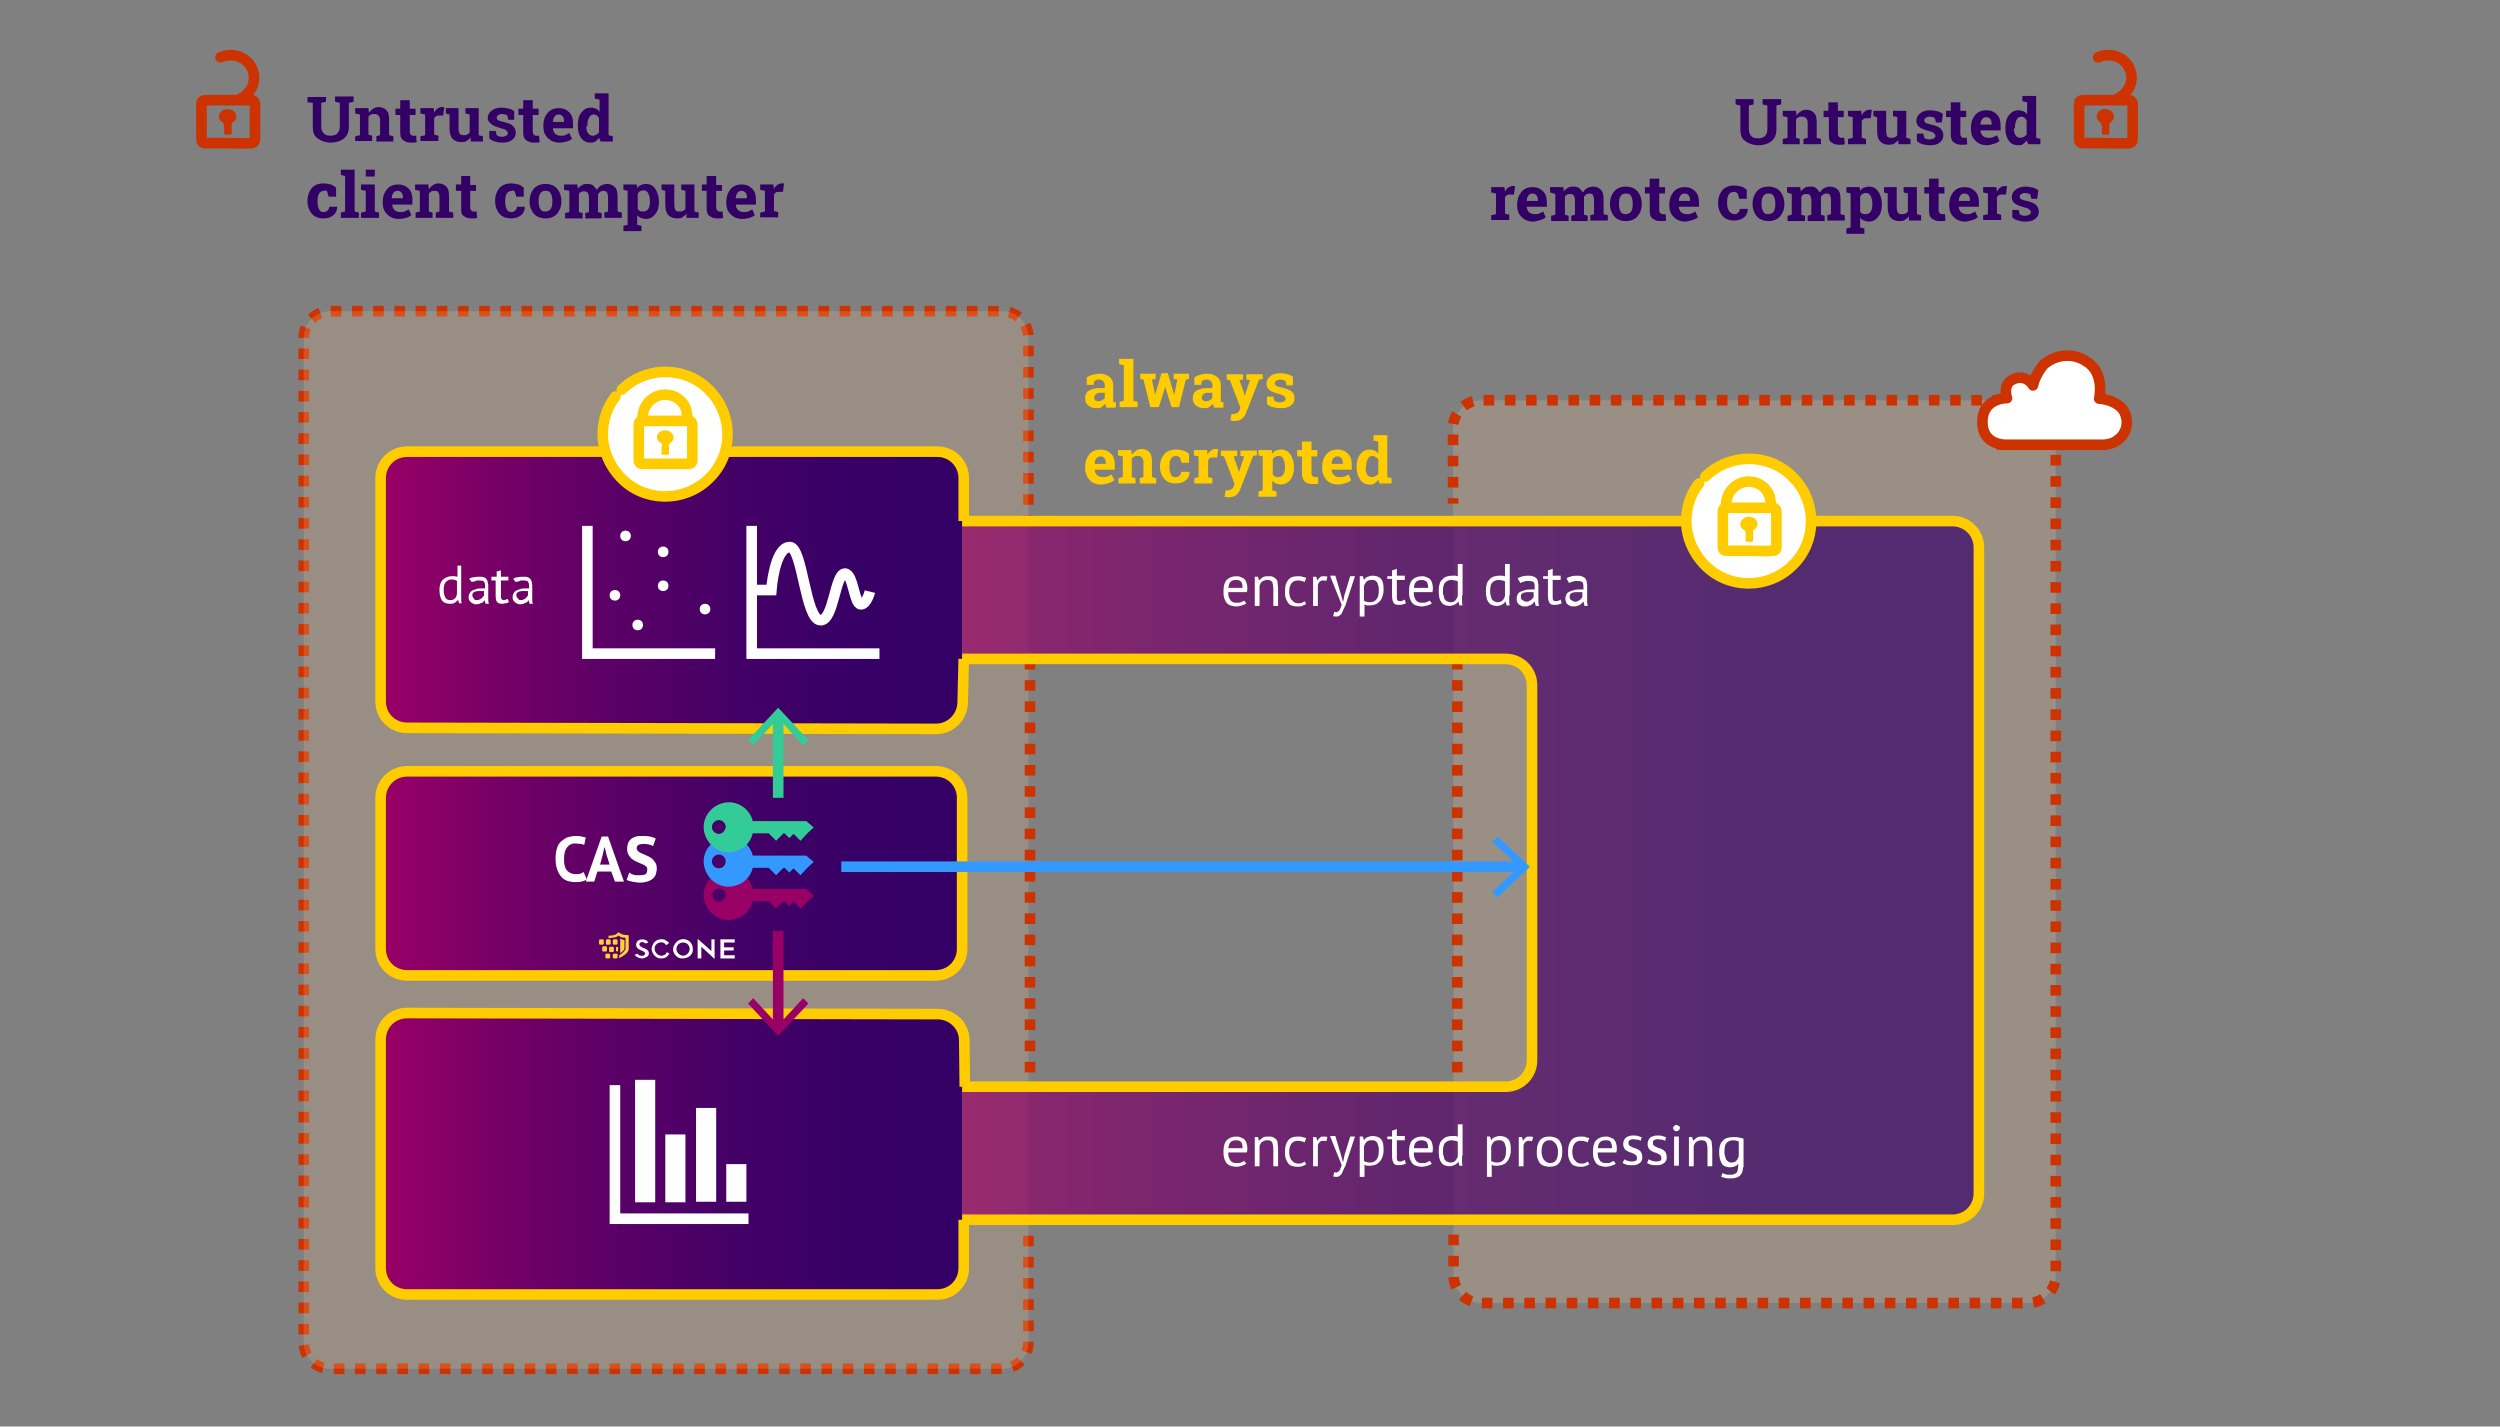 <?xml version="1.0" encoding="utf-8"?>
<!-- Generator: Adobe Illustrator 24.0.0, SVG Export Plug-In . SVG Version: 6.00 Build 0)  -->
<svg version="1.1" id="Ebene_1" xmlns="http://www.w3.org/2000/svg" xmlns:xlink="http://www.w3.org/1999/xlink" x="0px" y="0px"
	 viewBox="0 0 471.6 269.1" style="enable-background:new 0 0 471.6 269.1;" xml:space="preserve">
<rect x="0" y="0" width="471.6" height="269.1" fill="#808080" stroke="none"/>
<style type="text/css">
	.st0{opacity:0.2;}
	.st1{fill:#FFCC99;}
	.st2{fill:none;stroke:#CC3300;stroke-width:2;stroke-miterlimit:10;stroke-dasharray:2,2;}
	.st3{opacity:0.2;fill:#FFCC99;enable-background:new    ;}
	.st4{fill:url(#SVGID_1_);stroke:#FFCC00;stroke-width:2;stroke-miterlimit:10;}
	.st5{fill:url(#SVGID_2_);stroke:#FFCC00;stroke-width:2;stroke-miterlimit:10;}
	.st6{fill:none;stroke:#CC3300;stroke-width:2;stroke-linecap:round;stroke-linejoin:round;}
	.st7{fill:#CC3300;}
	.st8{fill:none;stroke:#FFFFFF;stroke-width:2;stroke-miterlimit:10;}
	.st9{fill:#FFFFFF;}
	.st10{opacity:0.7;}
	.st11{fill:url(#SVGID_3_);}
	.st12{fill:#FFFFFF;stroke:#CC3300;stroke-width:2;stroke-linecap:round;stroke-linejoin:round;}
	.st13{fill:none;stroke:#FFCC00;stroke-width:2;stroke-miterlimit:10;}
	.st14{enable-background:new    ;}
	.st15{fill:#330066;}
	.st16{fill:#FFCC00;}
	.st17{fill:url(#SVGID_4_);stroke:#FFCC00;stroke-width:2;stroke-miterlimit:10;}
	.st18{fill:#FFFFFF;stroke:#FFCC00;stroke-width:2;stroke-linecap:round;stroke-linejoin:round;}
	.st19{fill:none;stroke:#FFCC00;stroke-width:2;stroke-linecap:round;stroke-linejoin:round;}
	.st20{fill:#990066;}
	.st21{clip-path:url(#SVGID_6_);}
	.st22{clip-path:url(#SVGID_8_);}
	.st23{fill:#FFD138;}
	.st24{fill:#FDFEFF;}
	.st25{fill:#3399FF;}
	.st26{fill:#33CC99;}
	.st27{fill:none;stroke:#990066;stroke-width:2;stroke-miterlimit:10;}
	.st28{fill:none;stroke:#3399FF;stroke-width:2;stroke-miterlimit:10;}
	.st29{fill:none;stroke:#33CC99;stroke-width:2;stroke-miterlimit:10;}
</style>
<g id="Ebene_1_1_">
	<g class="st0">
		<path class="st1" d="M274.2,232.9v7.7c0,2.8,2.3,5.2,5.2,5.2l0,0h103.2c2.8,0,5.2-2.3,5.2-5.2l0,0V80.7c0-2.8-2.3-5.2-5.2-5.2
			H279.3c-2.8,0-5.2,2.3-5.2,5.2v0v14.3"/>
	</g>
	<path class="st2" d="M274.2,232.9v7.7c0,2.8,2.3,5.2,5.2,5.2l0,0h103.2c2.8,0,5.2-2.3,5.2-5.2l0,0V80.7c0-2.8-2.3-5.2-5.2-5.2
		H279.3c-2.8,0-5.2,2.3-5.2,5.2v0v14.3"/>
	<path class="st2" d="M194,229.1v24.1c0,2.8-2.2,5-5,5H62.3c-2.8,0-5-2.2-5-5V63.7c0-2.8,2.2-5,5-5H189c2.8,0,5,2.2,5,5v33.6"/>
	<path class="st3" d="M194,229.1v24.1c0,2.8-2.2,5-5,5H62.3c-2.8,0-5-2.2-5-5V63.7c0-2.8,2.2-5,5-5H189c2.8,0,5,2.2,5,5v33.6"/>
</g>
<g id="Ebene_2_1_">
	
		<linearGradient id="SVGID_1_" gradientUnits="userSpaceOnUse" x1="71.77" y1="160.635" x2="181.77" y2="160.635" gradientTransform="matrix(1 0 0 -1 0 272)">
		<stop  offset="0" style="stop-color:#990066"/>
		<stop  offset="0.19" style="stop-color:#780066"/>
		<stop  offset="0.4" style="stop-color:#5A0066"/>
		<stop  offset="0.61" style="stop-color:#440066"/>
		<stop  offset="0.81" style="stop-color:#370066"/>
		<stop  offset="1" style="stop-color:#330066"/>
	</linearGradient>
	<path class="st4" d="M181.5,98.3h0.3v-8.1c0-2.8-2.2-5-5-5h-100c-2.8,0-5,2.2-5,5v42.1c0,2.8,2.2,5,5,5l99.8,0.2
		c2.7,0,4.9-2.2,5-4.9l0.2-8.3h-0.3"/>
	
		<linearGradient id="SVGID_2_" gradientUnits="userSpaceOnUse" x1="71.77" y1="54.305" x2="181.92" y2="54.305" gradientTransform="matrix(1 0 0 -1 0 272)">
		<stop  offset="0" style="stop-color:#990066"/>
		<stop  offset="0.19" style="stop-color:#780066"/>
		<stop  offset="0.4" style="stop-color:#5A0066"/>
		<stop  offset="0.61" style="stop-color:#440066"/>
		<stop  offset="0.81" style="stop-color:#370066"/>
		<stop  offset="1" style="stop-color:#330066"/>
	</linearGradient>
	<path class="st5" d="M181.5,205h0.5l-0.1-8.8c0-2.7-2.3-4.9-5-4.9l-100.1-0.2c-2.8,0-5,2.2-5,5v43.1c0,2.8,2.2,5,5,5h100
		c2.8,0,5-2.2,5-5v-9.1h-0.3"/>
	<path class="st6" d="M397.2,27h-4.2c-0.6,0-0.8-0.2-0.8-0.8v-6.5c0-0.6,0.2-0.8,0.8-0.8h8.5c0.5,0,0.8,0.2,0.8,0.8v6.5
		c0,0.5-0.2,0.8-0.8,0.8C400,27.1,398.6,27,397.2,27z"/>
	<path class="st6" d="M395.8,10.8c1.6-0.7,3.5-0.5,4.9,0.7c1.7,1.6,1.9,4.2,0.3,5.9c-0.2,0.2-0.3,0.4-0.5,0.5
		c-0.3,0.3-0.6,0.4-1,0.7"/>
	<path class="st7" d="M396.5,24.3L396.5,24.3v0.9c0,0.2,0.1,0.2,0.3,0.2h0.8c0.2,0,0.3-0.1,0.3-0.3v-1.6c0-0.2,0.1-0.3,0.2-0.4
		c0.5-0.3,0.8-0.9,0.6-1.5c-0.2-0.6-0.8-1-1.5-1c-0.7-0.1-1.3,0.3-1.6,0.9c-0.2,0.6,0,1.2,0.5,1.5c0.2,0.1,0.3,0.3,0.3,0.5
		C396.5,23.8,396.5,24,396.5,24.3z"/>
	<path class="st6" d="M43,27h-4.2c-0.6,0-0.8-0.2-0.8-0.8v-6.5c0-0.6,0.2-0.8,0.8-0.8h8.5c0.5,0,0.8,0.2,0.8,0.8v6.5
		c0,0.5-0.2,0.8-0.8,0.8C45.8,27.1,44.4,27,43,27z"/>
	<path class="st6" d="M41.6,10.8c1.6-0.7,3.5-0.5,4.9,0.7c1.7,1.5,1.9,4.2,0.4,5.9c-0.2,0.2-0.4,0.4-0.6,0.6c-0.3,0.3-0.7,0.4-1,0.7
		"/>
	<path class="st7" d="M42.3,24.3L42.3,24.3v0.9c0,0.2,0.1,0.2,0.3,0.2h0.8c0.2,0,0.3-0.1,0.3-0.3v-1.6c0-0.2,0.1-0.3,0.2-0.4
		c0.5-0.3,0.8-0.9,0.6-1.5c-0.2-0.6-0.8-1-1.5-1c-0.7-0.1-1.3,0.3-1.6,0.9c-0.3,0.6,0,1.2,0.5,1.5c0.2,0.1,0.3,0.3,0.3,0.5
		C42.3,23.8,42.3,24.1,42.3,24.3z"/>
	<polyline class="st8" points="134.9,123.3 110.8,123.3 110.8,99.2 	"/>
	<circle class="st9" cx="118" cy="101.1" r="1"/>
	<circle class="st9" cx="125.1" cy="110.5" r="1"/>
	<circle class="st9" cx="125.1" cy="104.1" r="1"/>
	<circle class="st9" cx="133" cy="114.9" r="1"/>
	<circle class="st9" cx="116" cy="112.3" r="1"/>
	<circle class="st9" cx="120.3" cy="117.9" r="1"/>
	<polyline class="st8" points="165.9,123.3 141.8,123.3 141.8,99.2 	"/>
	<path class="st8" d="M142,111.3h3.5c0,0,0.6-8.1,3.5-8.1c2.4,0,2.9,13.8,5.8,13.8c2.5,0,2.7-8.8,4.6-8.8c1.6,0.1,1.7,5.8,3,5.8
		c1.1,0,1.7-2.4,1.7-2.4"/>
	<polyline class="st8" points="141.2,229.9 116,229.9 116,204.7 	"/>
	<rect x="119.8" y="203.7" class="st9" width="3.8" height="23.1"/>
	<rect x="125.5" y="214" class="st9" width="3.8" height="12.8"/>
	<rect x="131.3" y="209" class="st9" width="3.8" height="17.7"/>
	<rect x="137" y="219.6" class="st9" width="3.8" height="7.1"/>
	<g class="st10">
		
			<linearGradient id="SVGID_3_" gradientUnits="userSpaceOnUse" x1="181.46" y1="107.81" x2="373.23" y2="107.81" gradientTransform="matrix(1 0 0 -1 0 272)">
			<stop  offset="0" style="stop-color:#990066"/>
			<stop  offset="0.19" style="stop-color:#780066"/>
			<stop  offset="0.4" style="stop-color:#5A0066"/>
			<stop  offset="0.61" style="stop-color:#440066"/>
			<stop  offset="0.81" style="stop-color:#370066"/>
			<stop  offset="1" style="stop-color:#330066"/>
		</linearGradient>
		<path class="st11" d="M368.2,98.3H181.5V124h102.2c2.7,0,4.9,2.2,4.9,4.9c0,0,0,0,0,0V200c0,2.7-2.2,4.4-4.9,4.4H181.5v25.7h186.7
			c2.8,0,5-2.2,5-4.9c0,0,0,0,0-0.1V103.3C373.2,100.5,371,98.3,368.2,98.3C368.2,98.3,368.2,98.3,368.2,98.3z"/>
	</g>
	<path class="st12" d="M383.5,72.7c-0.7-1.3-2.3-1.8-3.6-1.2c-2.3,0.9-1.3,3.6-1.3,3.6s-5.1-0.1-4.6,5.2c0.4,3.8,4.6,3.6,4.4,3.6
		c-6.2,0,12.4,0,18.6,0c1-0.1,1.9-0.4,2.6-1c1.5-1.1,2-3.1,1.3-4.8c-0.6-1.8-3-2.8-4.9-2.9c0,0,1.1-4.9-2.4-7
		c-2.5-1.7-5.8-1.4-8.1,0.6C384.6,69.9,383.8,71.3,383.5,72.7z"/>
	<line class="st2" x1="274.9" y1="124.3" x2="274.9" y2="205.8"/>
	<line class="st2" x1="194.3" y1="124.3" x2="194.3" y2="205.8"/>
	<path class="st13" d="M181.5,205H284c2.8,0,5-2.2,5-5v-70.7c0-2.8-2.2-5-5-5H181.5"/>
	<path class="st13" d="M181.5,98.3h186.8c2.8,0,5,2.2,5,5v121.8c0,2.8-2.2,5-5,5H181.5"/>
</g>
<g id="schrift">
	<g class="st14">
		<path class="st9" d="M87,112.1c0,0.3,0,0.6,0,0.9c0,0.3,0,0.5,0.1,0.8h-0.5l-0.2-0.7h0c-0.1,0.2-0.3,0.4-0.6,0.6s-0.6,0.2-0.9,0.2
			c-0.7,0-1.2-0.2-1.5-0.6c-0.3-0.4-0.5-1.1-0.5-2c0-0.9,0.2-1.5,0.6-1.9c0.4-0.4,1-0.7,1.7-0.7c0.2,0,0.4,0,0.6,0
			c0.1,0,0.3,0.1,0.5,0.1v-2.1H87V112.1z M85,113.2c0.3,0,0.6-0.1,0.8-0.3c0.2-0.2,0.3-0.4,0.4-0.8v-2.5c-0.1-0.1-0.3-0.2-0.4-0.2
			s-0.4-0.1-0.6-0.1c-0.5,0-0.8,0.2-1.1,0.5c-0.3,0.3-0.4,0.8-0.4,1.5c0,0.3,0,0.5,0.1,0.8c0,0.2,0.1,0.4,0.2,0.6
			c0.1,0.2,0.2,0.3,0.4,0.4C84.6,113.2,84.8,113.2,85,113.2z"/>
		<path class="st9" d="M88.5,109.2c0.3-0.2,0.5-0.3,0.9-0.3c0.3-0.1,0.7-0.1,1.1-0.1c0.3,0,0.6,0,0.8,0.1c0.2,0.1,0.4,0.2,0.5,0.4
			c0.1,0.2,0.2,0.3,0.2,0.5s0.1,0.4,0.1,0.5c0,0.4,0,0.8,0,1.2s0,0.7,0,1.1c0,0.2,0,0.5,0,0.7s0.1,0.4,0.1,0.6h-0.6l-0.2-0.7h0
			c-0.1,0.1-0.1,0.2-0.2,0.3c-0.1,0.1-0.2,0.2-0.3,0.2s-0.3,0.1-0.4,0.2c-0.2,0-0.4,0.1-0.6,0.1s-0.4,0-0.6-0.1
			c-0.2-0.1-0.3-0.2-0.5-0.3c-0.1-0.1-0.2-0.3-0.3-0.4c-0.1-0.2-0.1-0.4-0.1-0.6c0-0.3,0.1-0.5,0.2-0.7c0.1-0.2,0.3-0.4,0.5-0.5
			c0.2-0.1,0.5-0.2,0.8-0.3s0.6-0.1,1-0.1c0.1,0,0.2,0,0.3,0c0.1,0,0.2,0,0.3,0c0-0.2,0-0.4,0-0.5c0-0.4-0.1-0.6-0.2-0.8
			c-0.1-0.1-0.4-0.2-0.8-0.2c-0.1,0-0.2,0-0.4,0c-0.1,0-0.3,0-0.4,0.1s-0.3,0.1-0.4,0.1c-0.1,0-0.2,0.1-0.3,0.1L88.5,109.2z
			 M89.9,113.2c0.2,0,0.4,0,0.5-0.1c0.1,0,0.3-0.1,0.4-0.2c0.1-0.1,0.2-0.2,0.3-0.3c0.1-0.1,0.1-0.2,0.2-0.3v-0.8
			c-0.1,0-0.2,0-0.3,0s-0.2,0-0.3,0c-0.2,0-0.4,0-0.6,0s-0.4,0.1-0.5,0.1c-0.1,0.1-0.3,0.1-0.4,0.3s-0.1,0.2-0.1,0.4
			c0,0.2,0.1,0.4,0.3,0.6C89.4,113.1,89.6,113.2,89.9,113.2z"/>
		<path class="st9" d="M92.9,108.8h0.8v-1l0.8-0.2v1.2h1.4v0.7h-1.4v2.8c0,0.3,0,0.6,0.1,0.7c0.1,0.1,0.2,0.2,0.4,0.2
			c0.2,0,0.3,0,0.4-0.1c0.1,0,0.3-0.1,0.4-0.1l0.2,0.6c-0.2,0.1-0.4,0.2-0.6,0.2s-0.4,0.1-0.7,0.1c-0.4,0-0.7-0.1-0.9-0.3
			c-0.2-0.2-0.3-0.6-0.3-1.2v-2.9h-0.8V108.8z"/>
		<path class="st9" d="M96.8,109.2c0.3-0.2,0.5-0.3,0.9-0.3c0.3-0.1,0.7-0.1,1.1-0.1c0.3,0,0.6,0,0.8,0.1c0.2,0.1,0.4,0.2,0.5,0.4
			c0.1,0.2,0.2,0.3,0.2,0.5s0.1,0.4,0.1,0.5c0,0.4,0,0.8,0,1.2s0,0.7,0,1.1c0,0.2,0,0.5,0,0.7s0.1,0.4,0.1,0.6h-0.6l-0.2-0.7h0
			c-0.1,0.1-0.1,0.2-0.2,0.3c-0.1,0.1-0.2,0.2-0.3,0.2s-0.3,0.1-0.4,0.2c-0.2,0-0.4,0.1-0.6,0.1s-0.4,0-0.6-0.1
			c-0.2-0.1-0.3-0.2-0.5-0.3c-0.1-0.1-0.2-0.3-0.3-0.4c-0.1-0.2-0.1-0.4-0.1-0.6c0-0.3,0.1-0.5,0.2-0.7c0.1-0.2,0.3-0.4,0.5-0.5
			c0.2-0.1,0.5-0.2,0.8-0.3s0.6-0.1,1-0.1c0.1,0,0.2,0,0.3,0c0.1,0,0.2,0,0.3,0c0-0.2,0-0.4,0-0.5c0-0.4-0.1-0.6-0.2-0.8
			c-0.1-0.1-0.4-0.2-0.8-0.2c-0.1,0-0.2,0-0.4,0c-0.1,0-0.3,0-0.4,0.1s-0.3,0.1-0.4,0.1c-0.1,0-0.2,0.1-0.3,0.1L96.8,109.2z
			 M98.2,113.2c0.2,0,0.4,0,0.5-0.1c0.1,0,0.3-0.1,0.4-0.2c0.1-0.1,0.2-0.2,0.3-0.3c0.1-0.1,0.1-0.2,0.2-0.3v-0.8
			c-0.1,0-0.2,0-0.3,0s-0.2,0-0.3,0c-0.2,0-0.4,0-0.6,0s-0.4,0.1-0.5,0.1c-0.1,0.1-0.3,0.1-0.4,0.3s-0.1,0.2-0.1,0.4
			c0,0.2,0.1,0.4,0.3,0.6C97.8,113.1,98,113.2,98.2,113.2z"/>
	</g>
	<g class="st14">
		<path class="st15" d="M330.8,18.7v1l-0.9,0.2v4.5c0,0.6,0.2,1,0.5,1.3s0.7,0.4,1.2,0.4c0.5,0,1-0.1,1.3-0.4s0.5-0.7,0.5-1.3v-4.5
			l-0.9-0.2v-1h3.5v1l-0.9,0.2v4.5c0,1-0.3,1.7-0.9,2.2s-1.5,0.8-2.5,0.8c-1,0-1.8-0.3-2.5-0.8s-0.9-1.3-0.9-2.2v-4.5l-0.9-0.2v-1
			h0.9h1.7H330.8z"/>
		<path class="st15" d="M336.4,26.2l0.8-0.2v-3.9l-0.9-0.2v-1h2.5l0.1,0.9c0.2-0.3,0.5-0.6,0.8-0.8s0.7-0.3,1-0.3
			c0.6,0,1.1,0.2,1.5,0.6s0.5,1,0.5,1.9V26l0.8,0.2v1h-3.3v-1L341,26v-2.8c0-0.4-0.1-0.7-0.3-0.9s-0.4-0.3-0.8-0.3
			c-0.2,0-0.4,0-0.6,0.1s-0.3,0.2-0.5,0.4V26l0.7,0.2v1h-3.2V26.2z"/>
		<path class="st15" d="M346.7,19.3v1.6h1.1v1.2h-1.1v3.2c0,0.2,0.1,0.4,0.2,0.5s0.2,0.2,0.4,0.2c0.1,0,0.2,0,0.3,0s0.2,0,0.3,0
			l0.1,1.2c-0.2,0.1-0.4,0.1-0.6,0.1s-0.4,0-0.6,0c-0.6,0-1-0.2-1.4-0.5S345,26,345,25.3v-3.2H344v-1.2h0.9v-1.6H346.7z"/>
		<path class="st15" d="M348.7,26.2l0.8-0.2v-3.9l-0.9-0.2v-1h2.5l0.1,0.9c0.1-0.3,0.3-0.6,0.6-0.8s0.5-0.3,0.8-0.3
			c0.1,0,0.2,0,0.3,0s0.2,0,0.2,0l-0.2,1.6l-0.7,0c-0.3,0-0.5,0-0.6,0.1s-0.3,0.2-0.4,0.4V26l0.8,0.2v1h-3.4V26.2z"/>
		<path class="st15" d="M358.1,26.4c-0.2,0.3-0.5,0.5-0.8,0.7s-0.6,0.2-1,0.2c-0.7,0-1.2-0.2-1.6-0.6s-0.6-1.1-0.6-2v-2.6l-0.7-0.2
			v-1h0.7h1.7v3.8c0,0.5,0.1,0.8,0.2,1s0.4,0.3,0.7,0.3c0.3,0,0.5,0,0.7-0.1s0.4-0.2,0.5-0.4v-3.4l-0.8-0.2v-1h0.8h1.7V26l0.8,0.2v1
			h-2.3L358.1,26.4z"/>
		<path class="st15" d="M366.3,23.1h-1.1l-0.2-0.8c-0.1-0.1-0.3-0.2-0.4-0.2S364.2,22,364,22c-0.3,0-0.5,0.1-0.7,0.2
			s-0.3,0.3-0.3,0.5c0,0.2,0.1,0.4,0.3,0.5s0.5,0.2,1,0.3c0.8,0.2,1.4,0.4,1.7,0.7s0.6,0.7,0.6,1.3c0,0.6-0.2,1-0.7,1.4
			s-1.1,0.5-1.9,0.5c-0.5,0-0.9-0.1-1.3-0.2s-0.8-0.3-1.1-0.6l0-1.4h1.2l0.2,0.8c0.1,0.1,0.2,0.1,0.4,0.2s0.4,0.1,0.6,0.1
			c0.3,0,0.6-0.1,0.8-0.2s0.3-0.3,0.3-0.5c0-0.2-0.1-0.3-0.3-0.5s-0.5-0.3-1-0.4c-0.7-0.2-1.3-0.4-1.7-0.7s-0.6-0.7-0.6-1.2
			c0-0.5,0.2-1,0.7-1.4s1.1-0.6,1.9-0.6c0.5,0,1,0.1,1.4,0.2s0.8,0.3,1,0.5L366.3,23.1z"/>
		<path class="st15" d="M369.8,19.3v1.6h1.1v1.2h-1.1v3.2c0,0.2,0.1,0.4,0.2,0.5s0.2,0.2,0.4,0.2c0.1,0,0.2,0,0.3,0s0.2,0,0.3,0
			l0.1,1.2c-0.2,0.1-0.4,0.1-0.6,0.1s-0.4,0-0.6,0c-0.6,0-1-0.2-1.4-0.5s-0.5-0.8-0.5-1.5v-3.2h-0.9v-1.2h0.9v-1.6H369.8z"/>
		<path class="st15" d="M374.8,27.4c-0.9,0-1.6-0.3-2.2-0.9s-0.8-1.3-0.8-2.2V24c0-0.9,0.3-1.7,0.8-2.3s1.2-0.9,2.1-0.9
			c0.9,0,1.5,0.3,2,0.8s0.7,1.2,0.7,2.1v0.9h-3.8l0,0c0,0.4,0.2,0.8,0.4,1s0.6,0.4,1,0.4c0.4,0,0.7,0,0.9-0.1s0.5-0.2,0.8-0.4
			l0.5,1.1c-0.3,0.2-0.6,0.4-1,0.5S375.3,27.4,374.8,27.4z M374.7,22.1c-0.3,0-0.6,0.1-0.8,0.4s-0.3,0.6-0.3,1l0,0h2.1v-0.2
			c0-0.4-0.1-0.7-0.3-0.9S375,22.1,374.7,22.1z"/>
		<path class="st15" d="M382.3,26.5c-0.2,0.3-0.4,0.5-0.7,0.7s-0.6,0.2-0.9,0.2c-0.8,0-1.4-0.3-1.8-0.9s-0.6-1.3-0.6-2.3v-0.1
			c0-1,0.2-1.8,0.7-2.4s1-0.9,1.8-0.9c0.3,0,0.6,0.1,0.9,0.2s0.5,0.3,0.7,0.6v-2.3l-0.9-0.2v-1h0.9h1.7V26l0.8,0.2v1h-2.3
			L382.3,26.5z M379.9,24.2c0,0.6,0.1,1,0.3,1.3s0.5,0.5,0.9,0.5c0.3,0,0.5-0.1,0.7-0.2s0.3-0.2,0.5-0.4v-2.7
			c-0.1-0.2-0.3-0.4-0.4-0.5s-0.4-0.2-0.6-0.2c-0.4,0-0.7,0.2-0.9,0.6s-0.3,0.9-0.3,1.5V24.2z"/>
	</g>
	<g class="st14">
		<path class="st15" d="M281.4,40.6l0.8-0.2v-3.9l-0.9-0.2v-1h2.5l0.1,0.9c0.1-0.3,0.3-0.6,0.6-0.8s0.5-0.3,0.8-0.3
			c0.1,0,0.2,0,0.3,0s0.2,0,0.2,0l-0.2,1.6l-0.7,0c-0.3,0-0.5,0-0.6,0.1s-0.3,0.2-0.4,0.4v3.1l0.8,0.2v1h-3.4V40.6z"/>
	</g>
	<g class="st14">
		<path class="st15" d="M289.2,41.8c-0.9,0-1.6-0.3-2.2-0.9s-0.8-1.3-0.8-2.2v-0.2c0-0.9,0.3-1.7,0.8-2.3s1.2-0.9,2.1-0.9
			c0.9,0,1.5,0.3,2,0.8s0.7,1.2,0.7,2.1V39H288l0,0c0,0.4,0.2,0.8,0.4,1s0.6,0.4,1,0.4c0.4,0,0.7,0,0.9-0.1s0.5-0.2,0.8-0.4l0.5,1.1
			c-0.3,0.2-0.6,0.4-1,0.5S289.7,41.8,289.2,41.8z M289.1,36.5c-0.3,0-0.6,0.1-0.8,0.4s-0.3,0.6-0.3,1l0,0h2.1v-0.2
			c0-0.4-0.1-0.7-0.3-0.9S289.4,36.5,289.1,36.5z"/>
	</g>
	<g class="st14">
		<path class="st15" d="M292.4,36.3v-1h2.5l0.1,0.8c0.2-0.3,0.5-0.5,0.8-0.7s0.7-0.2,1.1-0.2c0.4,0,0.8,0.1,1,0.3s0.5,0.5,0.7,0.8
			c0.2-0.3,0.4-0.6,0.8-0.8s0.7-0.3,1.1-0.3c0.6,0,1.1,0.2,1.5,0.6s0.5,1.1,0.5,2v2.6l0.8,0.2v1h-3.3v-1l0.7-0.2v-2.6
			c0-0.5-0.1-0.8-0.2-1s-0.4-0.3-0.7-0.3c-0.2,0-0.5,0.1-0.6,0.2s-0.3,0.3-0.4,0.4c0,0.1,0,0.1,0,0.2s0,0.1,0,0.2v3l0.7,0.2v1h-3.1
			v-1l0.7-0.2v-2.6c0-0.5-0.1-0.8-0.2-1s-0.4-0.3-0.7-0.3c-0.2,0-0.4,0-0.6,0.1s-0.3,0.2-0.4,0.4v3.4l0.7,0.2v1h-3.3v-1l0.8-0.2
			v-3.9L292.4,36.3z"/>
	</g>
	<g class="st14">
		<path class="st15" d="M303.7,38.4c0-0.9,0.3-1.7,0.8-2.3s1.3-0.9,2.2-0.9c0.9,0,1.7,0.3,2.2,0.9s0.8,1.4,0.8,2.3v0.1
			c0,1-0.3,1.7-0.8,2.3s-1.3,0.9-2.2,0.9c-0.9,0-1.7-0.3-2.2-0.9s-0.8-1.4-0.8-2.3V38.4z M305.4,38.5c0,0.6,0.1,1,0.3,1.4
			s0.5,0.5,1,0.5c0.4,0,0.8-0.2,1-0.5s0.3-0.8,0.3-1.4v-0.1c0-0.6-0.1-1-0.3-1.4s-0.5-0.5-1-0.5s-0.8,0.2-1,0.5s-0.3,0.8-0.3,1.4
			V38.5z"/>
		<path class="st15" d="M313,33.7v1.6h1.1v1.2H313v3.2c0,0.2,0.1,0.4,0.2,0.5s0.2,0.2,0.4,0.2c0.1,0,0.2,0,0.3,0s0.2,0,0.3,0
			l0.1,1.2c-0.2,0.1-0.4,0.1-0.6,0.1s-0.4,0-0.6,0c-0.6,0-1-0.2-1.4-0.5s-0.5-0.8-0.5-1.5v-3.2h-0.9v-1.2h0.9v-1.6H313z"/>
		<path class="st15" d="M317.9,41.8c-0.9,0-1.6-0.3-2.2-0.9s-0.8-1.3-0.8-2.2v-0.2c0-0.9,0.3-1.7,0.8-2.3s1.2-0.9,2.1-0.9
			c0.9,0,1.5,0.3,2,0.8s0.7,1.2,0.7,2.1V39h-3.8l0,0c0,0.4,0.2,0.8,0.4,1s0.6,0.4,1,0.4c0.4,0,0.7,0,0.9-0.1s0.5-0.2,0.8-0.4
			l0.5,1.1c-0.3,0.2-0.6,0.4-1,0.5S318.4,41.8,317.9,41.8z M317.8,36.5c-0.3,0-0.6,0.1-0.8,0.4s-0.3,0.6-0.3,1l0,0h2.1v-0.2
			c0-0.4-0.1-0.7-0.3-0.9S318.1,36.5,317.8,36.5z"/>
		<path class="st15" d="M327.2,40.4c0.3,0,0.5-0.1,0.7-0.3s0.3-0.4,0.3-0.7h1.5l0,0c0,0.6-0.2,1.2-0.7,1.6s-1.1,0.6-1.9,0.6
			c-0.9,0-1.7-0.3-2.2-0.9s-0.8-1.4-0.8-2.3v-0.2c0-0.9,0.3-1.7,0.8-2.3s1.3-0.9,2.2-0.9c0.5,0,1,0.1,1.4,0.2s0.7,0.4,1,0.6l0,1.7
			h-1.4l-0.3-1c-0.1-0.1-0.2-0.1-0.3-0.2s-0.3-0.1-0.4-0.1c-0.5,0-0.8,0.2-1,0.5s-0.3,0.8-0.3,1.4v0.2c0,0.6,0.1,1,0.3,1.4
			S326.8,40.4,327.2,40.4z"/>
		<path class="st15" d="M330.6,38.4c0-0.9,0.3-1.7,0.8-2.3s1.3-0.9,2.2-0.9c0.9,0,1.7,0.3,2.2,0.9s0.8,1.4,0.8,2.3v0.1
			c0,1-0.3,1.7-0.8,2.3s-1.3,0.9-2.2,0.9c-0.9,0-1.7-0.3-2.2-0.9s-0.8-1.4-0.8-2.3V38.4z M332.3,38.5c0,0.6,0.1,1,0.3,1.4
			s0.5,0.5,1,0.5c0.4,0,0.8-0.2,1-0.5s0.3-0.8,0.3-1.4v-0.1c0-0.6-0.1-1-0.3-1.4s-0.5-0.5-1-0.5s-0.8,0.2-1,0.5s-0.3,0.8-0.3,1.4
			V38.5z"/>
		<path class="st15" d="M337.1,36.3v-1h2.5l0.1,0.8c0.2-0.3,0.5-0.5,0.8-0.7s0.7-0.2,1.1-0.2c0.4,0,0.8,0.1,1,0.3s0.5,0.5,0.7,0.8
			c0.2-0.3,0.4-0.6,0.8-0.8s0.7-0.3,1.1-0.3c0.6,0,1.1,0.2,1.5,0.6s0.5,1.1,0.5,2v2.6l0.8,0.2v1h-3.3v-1l0.7-0.2v-2.6
			c0-0.5-0.1-0.8-0.2-1s-0.4-0.3-0.7-0.3c-0.2,0-0.5,0.1-0.6,0.2s-0.3,0.3-0.4,0.4c0,0.1,0,0.1,0,0.2s0,0.1,0,0.2v3l0.7,0.2v1H341
			v-1l0.7-0.2v-2.6c0-0.5-0.1-0.8-0.2-1s-0.4-0.3-0.7-0.3c-0.2,0-0.4,0-0.6,0.1s-0.3,0.2-0.4,0.4v3.4l0.7,0.2v1h-3.3v-1l0.8-0.2
			v-3.9L337.1,36.3z"/>
		<path class="st15" d="M348.3,36.3v-1h2.5l0.1,0.7c0.2-0.3,0.4-0.5,0.7-0.6s0.6-0.2,0.9-0.2c0.8,0,1.4,0.3,1.8,0.9s0.7,1.4,0.7,2.4
			v0.1c0,0.9-0.2,1.7-0.7,2.3s-1,0.9-1.8,0.9c-0.3,0-0.6-0.1-0.9-0.2s-0.5-0.3-0.7-0.5v1.8l0.8,0.2v1h-3.4v-1l0.8-0.2v-6.4
			L348.3,36.3z M353.2,38.5c0-0.6-0.1-1.1-0.3-1.5s-0.5-0.6-0.9-0.6c-0.3,0-0.5,0.1-0.7,0.2s-0.3,0.3-0.4,0.5v2.8
			c0.1,0.2,0.2,0.3,0.4,0.4s0.4,0.1,0.7,0.1c0.4,0,0.7-0.2,0.9-0.5s0.3-0.8,0.3-1.3V38.5z"/>
		<path class="st15" d="M360.1,40.8c-0.2,0.3-0.5,0.5-0.8,0.7s-0.6,0.2-1,0.2c-0.7,0-1.2-0.2-1.6-0.6s-0.6-1.1-0.6-2v-2.6l-0.7-0.2
			v-1h0.7h1.7v3.8c0,0.5,0.1,0.8,0.2,1s0.4,0.3,0.7,0.3c0.3,0,0.5,0,0.7-0.1s0.4-0.2,0.5-0.4v-3.4l-0.8-0.2v-1h0.8h1.7v5.1l0.8,0.2
			v1h-2.3L360.1,40.8z"/>
		<path class="st15" d="M365.7,33.7v1.6h1.1v1.2h-1.1v3.2c0,0.2,0.1,0.4,0.2,0.5s0.2,0.2,0.4,0.2c0.1,0,0.2,0,0.3,0s0.2,0,0.3,0
			l0.1,1.2c-0.2,0.1-0.4,0.1-0.6,0.1s-0.4,0-0.6,0c-0.6,0-1-0.2-1.4-0.5s-0.5-0.8-0.5-1.5v-3.2h-0.9v-1.2h0.9v-1.6H365.7z"/>
		<path class="st15" d="M370.7,41.8c-0.9,0-1.6-0.3-2.2-0.9s-0.8-1.3-0.8-2.2v-0.2c0-0.9,0.3-1.7,0.8-2.3s1.2-0.9,2.1-0.9
			c0.9,0,1.5,0.3,2,0.8s0.7,1.2,0.7,2.1V39h-3.8l0,0c0,0.4,0.2,0.8,0.4,1s0.6,0.4,1,0.4c0.4,0,0.7,0,0.9-0.1s0.5-0.2,0.8-0.4
			l0.5,1.1c-0.3,0.2-0.6,0.4-1,0.5S371.2,41.8,370.7,41.8z M370.6,36.5c-0.3,0-0.6,0.1-0.8,0.4s-0.3,0.6-0.3,1l0,0h2.1v-0.2
			c0-0.4-0.1-0.7-0.3-0.9S370.9,36.5,370.6,36.5z"/>
		<path class="st15" d="M374.2,40.6l0.8-0.2v-3.9l-0.9-0.2v-1h2.5l0.1,0.9c0.1-0.3,0.3-0.6,0.6-0.8s0.5-0.3,0.8-0.3
			c0.1,0,0.2,0,0.3,0s0.2,0,0.2,0l-0.2,1.6l-0.7,0c-0.3,0-0.5,0-0.6,0.1s-0.3,0.2-0.4,0.4v3.1l0.8,0.2v1h-3.4V40.6z"/>
		<path class="st15" d="M384.3,37.5h-1.1l-0.2-0.8c-0.1-0.1-0.3-0.2-0.4-0.2s-0.4-0.1-0.6-0.1c-0.3,0-0.5,0.1-0.7,0.2
			s-0.3,0.3-0.3,0.5c0,0.2,0.1,0.4,0.3,0.5s0.5,0.2,1,0.3c0.8,0.2,1.4,0.4,1.7,0.7s0.6,0.7,0.6,1.3c0,0.6-0.2,1-0.7,1.4
			s-1.1,0.5-1.9,0.5c-0.5,0-0.9-0.1-1.3-0.2s-0.8-0.3-1.1-0.6l0-1.4h1.2l0.2,0.8c0.1,0.1,0.2,0.1,0.4,0.2s0.4,0.1,0.6,0.1
			c0.3,0,0.6-0.1,0.8-0.2s0.3-0.3,0.3-0.5c0-0.2-0.1-0.3-0.3-0.5s-0.5-0.3-1-0.4c-0.7-0.2-1.3-0.4-1.7-0.7s-0.6-0.7-0.6-1.2
			c0-0.5,0.2-1,0.7-1.4s1.1-0.6,1.9-0.6c0.5,0,1,0.1,1.4,0.2s0.8,0.3,1,0.5L384.3,37.5z"/>
	</g>
	<g class="st14">
		<path class="st15" d="M61.5,18.2v1l-0.9,0.2v4.5c0,0.6,0.2,1,0.5,1.3s0.7,0.4,1.2,0.4c0.5,0,1-0.1,1.3-0.4s0.5-0.7,0.5-1.3v-4.5
			l-0.9-0.2v-1h3.5v1l-0.9,0.2v4.5c0,1-0.3,1.7-0.9,2.2s-1.5,0.8-2.5,0.8c-1,0-1.8-0.3-2.5-0.8s-0.9-1.3-0.9-2.2v-4.5L58,19.3v-1
			h0.9h1.7H61.5z"/>
		<path class="st15" d="M67.1,25.7l0.8-0.2v-3.9L67,21.4v-1h2.5l0.1,0.9c0.2-0.3,0.5-0.6,0.8-0.8s0.7-0.3,1-0.3
			c0.6,0,1.1,0.2,1.5,0.6s0.5,1,0.5,1.9v2.8l0.8,0.2v1H71v-1l0.7-0.2v-2.8c0-0.4-0.1-0.7-0.3-0.9s-0.4-0.3-0.8-0.3
			c-0.2,0-0.4,0-0.6,0.1s-0.3,0.2-0.5,0.4v3.4l0.7,0.2v1h-3.2V25.7z"/>
		<path class="st15" d="M77.3,18.9v1.6h1.1v1.2h-1.1v3.2c0,0.2,0.1,0.4,0.2,0.5s0.2,0.2,0.4,0.2c0.1,0,0.2,0,0.3,0s0.2,0,0.3,0
			l0.1,1.2c-0.2,0.1-0.4,0.1-0.6,0.1s-0.4,0-0.6,0c-0.6,0-1-0.2-1.4-0.5s-0.5-0.8-0.5-1.5v-3.2h-0.9v-1.2h0.9v-1.6H77.3z"/>
		<path class="st15" d="M79.4,25.7l0.8-0.2v-3.9l-0.9-0.2v-1h2.5l0.1,0.9c0.1-0.3,0.3-0.6,0.6-0.8s0.5-0.3,0.8-0.3
			c0.1,0,0.2,0,0.3,0s0.2,0,0.2,0l-0.2,1.6l-0.7,0c-0.3,0-0.5,0-0.6,0.1s-0.3,0.2-0.4,0.4v3.1l0.8,0.2v1h-3.4V25.7z"/>
		<path class="st15" d="M88.8,25.9c-0.2,0.3-0.5,0.5-0.8,0.7s-0.6,0.2-1,0.2c-0.7,0-1.2-0.2-1.6-0.6s-0.6-1.1-0.6-2v-2.6l-0.7-0.2
			v-1h0.7h1.7v3.8c0,0.5,0.1,0.8,0.2,1s0.4,0.3,0.7,0.3c0.3,0,0.5,0,0.7-0.1s0.4-0.2,0.5-0.4v-3.4l-0.8-0.2v-1h0.8h1.7v5.1l0.8,0.2
			v1h-2.3L88.8,25.9z"/>
		<path class="st15" d="M97,22.6h-1.1l-0.2-0.8c-0.1-0.1-0.3-0.2-0.4-0.2s-0.4-0.1-0.6-0.1c-0.3,0-0.5,0.1-0.7,0.2s-0.3,0.3-0.3,0.5
			c0,0.2,0.1,0.4,0.3,0.5s0.5,0.2,1,0.3c0.8,0.2,1.4,0.4,1.7,0.7s0.6,0.7,0.6,1.3c0,0.6-0.2,1-0.7,1.4s-1.1,0.5-1.9,0.5
			c-0.5,0-0.9-0.1-1.3-0.2s-0.8-0.3-1.1-0.6l0-1.4h1.2l0.2,0.8c0.1,0.1,0.2,0.1,0.4,0.2s0.4,0.1,0.6,0.1c0.3,0,0.6-0.1,0.8-0.2
			s0.3-0.3,0.3-0.5c0-0.2-0.1-0.3-0.3-0.5s-0.5-0.3-1-0.4c-0.7-0.2-1.3-0.4-1.7-0.7S92,22.8,92,22.3c0-0.5,0.2-1,0.7-1.4
			s1.1-0.6,1.9-0.6c0.5,0,1,0.1,1.4,0.2s0.8,0.3,1,0.5L97,22.6z"/>
		<path class="st15" d="M100.5,18.9v1.6h1.1v1.2h-1.1v3.2c0,0.2,0.1,0.4,0.2,0.5s0.2,0.2,0.4,0.2c0.1,0,0.2,0,0.3,0s0.2,0,0.3,0
			l0.1,1.2c-0.2,0.1-0.4,0.1-0.6,0.1s-0.4,0-0.6,0c-0.6,0-1-0.2-1.4-0.5s-0.5-0.8-0.5-1.5v-3.2h-0.9v-1.2h0.9v-1.6H100.5z"/>
		<path class="st15" d="M105.5,26.9c-0.9,0-1.6-0.3-2.2-0.9s-0.8-1.3-0.8-2.2v-0.2c0-0.9,0.3-1.7,0.8-2.3s1.2-0.9,2.1-0.9
			c0.9,0,1.5,0.3,2,0.8s0.7,1.2,0.7,2.1v0.9h-3.8l0,0c0,0.4,0.2,0.8,0.4,1s0.6,0.4,1,0.4c0.4,0,0.7,0,0.9-0.1s0.5-0.2,0.8-0.4
			l0.5,1.1c-0.3,0.2-0.6,0.4-1,0.5S106,26.9,105.5,26.9z M105.4,21.6c-0.3,0-0.6,0.1-0.8,0.4s-0.3,0.6-0.3,1l0,0h2.1v-0.2
			c0-0.4-0.1-0.7-0.3-0.9S105.7,21.6,105.4,21.6z"/>
		<path class="st15" d="M113,26c-0.2,0.3-0.4,0.5-0.7,0.7s-0.6,0.2-0.9,0.2c-0.8,0-1.4-0.3-1.8-0.9s-0.6-1.3-0.6-2.3v-0.1
			c0-1,0.2-1.8,0.7-2.4s1-0.9,1.8-0.9c0.3,0,0.6,0.1,0.9,0.2s0.5,0.3,0.7,0.6v-2.3l-0.9-0.2v-1h0.9h1.7v7.9l0.8,0.2v1h-2.3L113,26z
			 M110.6,23.8c0,0.6,0.1,1,0.3,1.3s0.5,0.5,0.9,0.5c0.3,0,0.5-0.1,0.7-0.2s0.3-0.2,0.5-0.4v-2.7c-0.1-0.2-0.3-0.4-0.4-0.5
			s-0.4-0.2-0.6-0.2c-0.4,0-0.7,0.2-0.9,0.6s-0.3,0.9-0.3,1.5V23.8z"/>
	</g>
	<g class="st14">
		<path class="st15" d="M61.1,40c0.3,0,0.5-0.1,0.7-0.3s0.3-0.4,0.3-0.7h1.5l0,0c0,0.6-0.2,1.2-0.7,1.6s-1.1,0.6-1.9,0.6
			c-0.9,0-1.7-0.3-2.2-0.9s-0.8-1.4-0.8-2.3v-0.2c0-0.9,0.3-1.7,0.8-2.3s1.3-0.9,2.2-0.9c0.5,0,1,0.1,1.4,0.2s0.7,0.4,1,0.6l0,1.7
			h-1.4l-0.3-1c-0.1-0.1-0.2-0.1-0.3-0.2S61.3,36,61.2,36c-0.5,0-0.8,0.2-1,0.5s-0.3,0.8-0.3,1.4v0.2c0,0.6,0.1,1,0.3,1.4
			S60.6,40,61.1,40z"/>
		<path class="st15" d="M64.3,33v-1h2.6v7.9l0.8,0.2v1h-3.4v-1l0.8-0.2v-6.7L64.3,33z"/>
		<path class="st15" d="M68.2,40.1l0.8-0.2V36l-0.9-0.2v-1h2.6v5.1l0.8,0.2v1h-3.4V40.1z M70.8,33.3H69V32h1.7V33.3z"/>
		<path class="st15" d="M75.2,41.3c-0.9,0-1.6-0.3-2.2-0.9s-0.8-1.3-0.8-2.2v-0.2c0-0.9,0.3-1.7,0.8-2.3s1.2-0.9,2.1-0.9
			c0.9,0,1.5,0.3,2,0.8s0.7,1.2,0.7,2.1v0.9h-3.8l0,0c0,0.4,0.2,0.8,0.4,1s0.6,0.4,1,0.4c0.4,0,0.7,0,0.9-0.1s0.5-0.2,0.8-0.4
			l0.5,1.1c-0.3,0.2-0.6,0.4-1,0.5S75.7,41.3,75.2,41.3z M75,36c-0.3,0-0.6,0.1-0.8,0.4s-0.3,0.6-0.3,1l0,0H76v-0.2
			c0-0.4-0.1-0.7-0.3-0.9S75.4,36,75,36z"/>
		<path class="st15" d="M78.4,40.1l0.8-0.2V36l-0.9-0.2v-1h2.5l0.1,0.9c0.2-0.3,0.5-0.6,0.8-0.8s0.7-0.3,1-0.3
			c0.6,0,1.1,0.2,1.5,0.6s0.5,1,0.5,1.9v2.8l0.8,0.2v1h-3.3v-1l0.7-0.2v-2.8c0-0.4-0.1-0.7-0.3-0.9S82.4,36,82,36
			c-0.2,0-0.4,0-0.6,0.1s-0.3,0.2-0.5,0.4v3.4l0.7,0.2v1h-3.2V40.1z"/>
		<path class="st15" d="M88.7,33.3v1.6h1.1V36h-1.1v3.2c0,0.2,0.1,0.4,0.2,0.5s0.2,0.2,0.4,0.2c0.1,0,0.2,0,0.3,0s0.2,0,0.3,0
			l0.1,1.2c-0.2,0.1-0.4,0.1-0.6,0.1s-0.4,0-0.6,0c-0.6,0-1-0.2-1.4-0.5S87,39.9,87,39.2V36H86v-1.2H87v-1.6H88.7z"/>
		<path class="st15" d="M96.5,40c0.3,0,0.5-0.1,0.7-0.3s0.3-0.4,0.3-0.7h1.5l0,0c0,0.6-0.2,1.2-0.7,1.6s-1.1,0.6-1.9,0.6
			c-0.9,0-1.7-0.3-2.2-0.9s-0.8-1.4-0.8-2.3v-0.2c0-0.9,0.3-1.7,0.8-2.3s1.3-0.9,2.2-0.9c0.5,0,1,0.1,1.4,0.2s0.7,0.4,1,0.6l0,1.7
			h-1.4l-0.3-1c-0.1-0.1-0.2-0.1-0.3-0.2S96.8,36,96.6,36c-0.5,0-0.8,0.2-1,0.5s-0.3,0.8-0.3,1.4v0.2c0,0.6,0.1,1,0.3,1.4
			S96.1,40,96.5,40z"/>
		<path class="st15" d="M99.9,37.9c0-0.9,0.3-1.7,0.8-2.3s1.3-0.9,2.2-0.9c0.9,0,1.7,0.3,2.2,0.9s0.8,1.4,0.8,2.3V38
			c0,1-0.3,1.7-0.8,2.3s-1.3,0.9-2.2,0.9c-0.9,0-1.7-0.3-2.2-0.9S99.9,39,99.9,38V37.9z M101.6,38c0,0.6,0.1,1,0.3,1.4
			s0.5,0.5,1,0.5c0.4,0,0.8-0.2,1-0.5s0.3-0.8,0.3-1.4v-0.1c0-0.6-0.1-1-0.3-1.4s-0.5-0.5-1-0.5s-0.8,0.2-1,0.5s-0.3,0.8-0.3,1.4V38
			z"/>
		<path class="st15" d="M106.4,35.8v-1h2.5l0.1,0.8c0.2-0.3,0.5-0.5,0.8-0.7s0.7-0.2,1.1-0.2c0.4,0,0.8,0.1,1,0.3s0.5,0.5,0.7,0.8
			c0.2-0.3,0.4-0.6,0.8-0.8s0.7-0.3,1.1-0.3c0.6,0,1.1,0.2,1.5,0.6s0.5,1.1,0.5,2v2.6l0.8,0.2v1h-3.3v-1l0.7-0.2v-2.6
			c0-0.5-0.1-0.8-0.2-1s-0.4-0.3-0.7-0.3c-0.2,0-0.5,0.1-0.6,0.2s-0.3,0.3-0.4,0.4c0,0.1,0,0.1,0,0.2s0,0.1,0,0.2v3l0.7,0.2v1h-3.1
			v-1l0.7-0.2v-2.6c0-0.5-0.1-0.8-0.2-1s-0.4-0.3-0.7-0.3c-0.2,0-0.4,0-0.6,0.1s-0.3,0.2-0.4,0.4v3.4l0.7,0.2v1h-3.3v-1l0.8-0.2V36
			L106.4,35.8z"/>
		<path class="st15" d="M117.6,35.8v-1h2.5l0.1,0.7c0.2-0.3,0.4-0.5,0.7-0.6s0.6-0.2,0.9-0.2c0.8,0,1.4,0.3,1.8,0.9s0.7,1.4,0.7,2.4
			v0.1c0,0.9-0.2,1.7-0.7,2.3s-1,0.9-1.8,0.9c-0.3,0-0.6-0.1-0.9-0.2s-0.5-0.3-0.7-0.5v1.8l0.8,0.2v1h-3.4v-1l0.8-0.2V36L117.6,35.8
			z M122.6,38c0-0.6-0.1-1.1-0.3-1.5s-0.5-0.6-0.9-0.6c-0.3,0-0.5,0.1-0.7,0.2s-0.3,0.3-0.4,0.5v2.8c0.1,0.2,0.2,0.3,0.4,0.4
			s0.4,0.1,0.7,0.1c0.4,0,0.7-0.2,0.9-0.5s0.3-0.8,0.3-1.3V38z"/>
		<path class="st15" d="M129.5,40.3c-0.2,0.3-0.5,0.5-0.8,0.7s-0.6,0.2-1,0.2c-0.7,0-1.2-0.2-1.6-0.6s-0.6-1.1-0.6-2V36l-0.7-0.2v-1
			h0.7h1.7v3.8c0,0.5,0.1,0.8,0.2,1s0.4,0.3,0.7,0.3c0.3,0,0.5,0,0.7-0.1s0.4-0.2,0.5-0.4V36l-0.8-0.2v-1h0.8h1.7v5.1l0.8,0.2v1
			h-2.3L129.5,40.3z"/>
		<path class="st15" d="M135.1,33.3v1.6h1.1V36h-1.1v3.2c0,0.2,0.1,0.4,0.2,0.5s0.2,0.2,0.4,0.2c0.1,0,0.2,0,0.3,0s0.2,0,0.3,0
			l0.1,1.2c-0.2,0.1-0.4,0.1-0.6,0.1s-0.4,0-0.6,0c-0.6,0-1-0.2-1.4-0.5s-0.5-0.8-0.5-1.5V36h-0.9v-1.2h0.9v-1.6H135.1z"/>
		<path class="st15" d="M140,41.3c-0.9,0-1.6-0.3-2.2-0.9s-0.8-1.3-0.8-2.2v-0.2c0-0.9,0.3-1.7,0.8-2.3s1.2-0.9,2.1-0.9
			c0.9,0,1.5,0.3,2,0.8s0.7,1.2,0.7,2.1v0.9h-3.8l0,0c0,0.4,0.2,0.8,0.4,1s0.6,0.4,1,0.4c0.4,0,0.7,0,0.9-0.1s0.5-0.2,0.8-0.4
			l0.5,1.1c-0.3,0.2-0.6,0.4-1,0.5S140.6,41.3,140,41.3z M139.9,36c-0.3,0-0.6,0.1-0.8,0.4s-0.3,0.6-0.3,1l0,0h2.1v-0.2
			c0-0.4-0.1-0.7-0.3-0.9S140.2,36,139.9,36z"/>
		<path class="st15" d="M143.5,40.1l0.8-0.2V36l-0.9-0.2v-1h2.5l0.1,0.9c0.1-0.3,0.3-0.6,0.6-0.8s0.5-0.3,0.8-0.3c0.1,0,0.2,0,0.3,0
			s0.2,0,0.2,0l-0.2,1.6l-0.7,0c-0.3,0-0.5,0-0.6,0.1s-0.3,0.2-0.4,0.4v3.1l0.8,0.2v1h-3.4V40.1z"/>
	</g>
	<g class="st14">
		<path class="st16" d="M208.7,76.8c0-0.1-0.1-0.2-0.1-0.3c0-0.1-0.1-0.2-0.1-0.3c-0.2,0.2-0.5,0.4-0.7,0.6s-0.6,0.2-1,0.2
			c-0.6,0-1.1-0.2-1.5-0.5s-0.6-0.8-0.6-1.4c0-0.6,0.2-1.1,0.7-1.4c0.5-0.3,1.2-0.5,2.1-0.5h0.9v-0.6c0-0.3-0.1-0.5-0.3-0.7
			s-0.4-0.3-0.8-0.3c-0.2,0-0.4,0-0.5,0.1s-0.3,0.1-0.4,0.2l-0.1,0.7h-1.3l0-1.4c0.3-0.2,0.7-0.4,1.1-0.5s0.9-0.2,1.3-0.2
			c0.8,0,1.4,0.2,1.9,0.6s0.7,0.9,0.7,1.6v2.6c0,0.1,0,0.2,0,0.3c0,0.1,0,0.2,0,0.2l0.5,0.1v1H208.7z M207.2,75.7
			c0.3,0,0.5-0.1,0.7-0.2c0.2-0.1,0.4-0.3,0.5-0.4v-1h-0.9c-0.4,0-0.6,0.1-0.8,0.3c-0.2,0.2-0.3,0.4-0.3,0.6c0,0.2,0.1,0.4,0.2,0.5
			S207,75.7,207.2,75.7z"/>
		<path class="st16" d="M211.1,68.7v-1h2.7v7.9l0.8,0.2v1h-3.4v-1l0.8-0.2v-6.7L211.1,68.7z"/>
		<path class="st16" d="M224.3,71.5l-0.6,0.1l-1.3,5.2h-1.4l-1.2-3.8h0l-1.2,3.8H217l-1.3-5.2l-0.6-0.1v-1h2.9v1l-0.7,0.1l0.6,2.9h0
			l1.2-4.1h1.2l1.2,4.1h0l0.6-2.9l-0.7-0.1v-1h2.9V71.5z"/>
	</g>
	<g class="st14">
		<path class="st16" d="M229,76.8c0-0.1-0.1-0.2-0.1-0.3c0-0.1-0.1-0.2-0.1-0.3c-0.2,0.2-0.5,0.4-0.7,0.6s-0.6,0.2-1,0.2
			c-0.6,0-1.1-0.2-1.5-0.5s-0.6-0.8-0.6-1.4c0-0.6,0.2-1.1,0.7-1.4c0.5-0.3,1.2-0.5,2.1-0.5h0.9v-0.6c0-0.3-0.1-0.5-0.3-0.7
			s-0.4-0.3-0.8-0.3c-0.2,0-0.4,0-0.5,0.1s-0.3,0.1-0.4,0.2l-0.1,0.7h-1.3l0-1.4c0.3-0.2,0.7-0.4,1.1-0.5s0.9-0.2,1.3-0.2
			c0.8,0,1.4,0.2,1.9,0.6s0.7,0.9,0.7,1.6v2.6c0,0.1,0,0.2,0,0.3c0,0.1,0,0.2,0,0.2l0.5,0.1v1H229z M227.5,75.7
			c0.3,0,0.5-0.1,0.7-0.2c0.2-0.1,0.4-0.3,0.5-0.4v-1h-0.9c-0.4,0-0.6,0.1-0.8,0.3c-0.2,0.2-0.3,0.4-0.3,0.6c0,0.2,0.1,0.4,0.2,0.5
			S227.2,75.7,227.5,75.7z"/>
	</g>
	<g class="st14">
		<path class="st16" d="M238.1,71.5l-0.6,0.1l-2.4,6.2c-0.2,0.5-0.4,0.8-0.7,1.1s-0.8,0.5-1.4,0.5c-0.1,0-0.3,0-0.4,0
			c-0.1,0-0.3-0.1-0.5-0.1l0.2-1.2c0.1,0,0.1,0,0.2,0c0.1,0,0.1,0,0.2,0c0.3,0,0.5-0.1,0.7-0.2s0.3-0.3,0.4-0.5l0.2-0.5l-2-5.2
			l-0.6-0.1v-1h3.1v1l-0.7,0.1l0.9,2.5l0.1,0.5l0,0l1-3l-0.7-0.1v-1h3.1V71.5z"/>
		<path class="st16" d="M243.9,72.7h-1.2l-0.2-0.8c-0.1-0.1-0.3-0.2-0.4-0.2s-0.4-0.1-0.6-0.1c-0.3,0-0.5,0.1-0.7,0.2
			c-0.2,0.1-0.3,0.3-0.3,0.5c0,0.2,0.1,0.4,0.3,0.5c0.2,0.1,0.5,0.2,1,0.3c0.8,0.2,1.4,0.4,1.8,0.7c0.4,0.3,0.6,0.7,0.6,1.3
			c0,0.6-0.2,1-0.7,1.4c-0.5,0.4-1.1,0.5-2,0.5c-0.5,0-0.9-0.1-1.4-0.2s-0.8-0.3-1.1-0.6l0-1.4h1.2l0.2,0.8c0.1,0.1,0.2,0.1,0.4,0.2
			s0.4,0.1,0.6,0.1c0.4,0,0.6-0.1,0.8-0.2s0.3-0.3,0.3-0.5c0-0.2-0.1-0.3-0.3-0.5c-0.2-0.1-0.5-0.3-1-0.4c-0.8-0.2-1.3-0.4-1.7-0.7
			c-0.4-0.3-0.6-0.7-0.6-1.2c0-0.5,0.2-1,0.7-1.4c0.4-0.4,1.1-0.6,1.9-0.6c0.5,0,1,0.1,1.4,0.2s0.8,0.3,1,0.5L243.9,72.7z"/>
	</g>
	<g class="st14">
		<path class="st16" d="M207.7,91.4c-0.9,0-1.7-0.3-2.2-0.9s-0.8-1.3-0.8-2.2V88c0-0.9,0.3-1.7,0.8-2.3c0.5-0.6,1.2-0.9,2.1-0.9
			c0.9,0,1.5,0.3,2,0.8c0.5,0.5,0.7,1.2,0.7,2.1v0.9h-3.8l0,0c0,0.4,0.2,0.8,0.4,1s0.6,0.4,1,0.4c0.4,0,0.7,0,1-0.1s0.5-0.2,0.8-0.4
			l0.5,1.1c-0.3,0.2-0.6,0.4-1,0.5C208.7,91.3,208.2,91.4,207.7,91.4z M207.6,86.1c-0.3,0-0.6,0.1-0.8,0.4s-0.3,0.6-0.3,1l0,0h2.1
			v-0.2c0-0.4-0.1-0.7-0.3-0.9C208.2,86.2,207.9,86.1,207.6,86.1z"/>
	</g>
	<g class="st14">
		<path class="st16" d="M211,90.2l0.8-0.2v-3.9l-0.9-0.2v-1h2.5l0.1,0.9c0.2-0.3,0.5-0.6,0.8-0.8c0.3-0.2,0.7-0.3,1-0.3
			c0.6,0,1.2,0.2,1.5,0.6c0.4,0.4,0.5,1,0.5,1.9V90l0.8,0.2v1H215v-1l0.7-0.2v-2.8c0-0.4-0.1-0.7-0.3-0.9c-0.2-0.2-0.4-0.3-0.8-0.3
			c-0.2,0-0.4,0-0.6,0.1c-0.2,0.1-0.3,0.2-0.5,0.4V90l0.7,0.2v1H211V90.2z"/>
	</g>
	<g class="st14">
		<path class="st16" d="M221.8,90c0.3,0,0.6-0.1,0.7-0.3c0.2-0.2,0.3-0.4,0.3-0.7h1.6l0,0c0,0.6-0.2,1.2-0.7,1.6s-1.1,0.6-1.9,0.6
			c-1,0-1.7-0.3-2.2-0.9c-0.5-0.6-0.8-1.4-0.8-2.3V88c0-0.9,0.3-1.7,0.8-2.3s1.3-0.9,2.3-0.9c0.5,0,1,0.1,1.4,0.2
			c0.4,0.2,0.8,0.4,1,0.6l0,1.7h-1.4l-0.3-1c-0.1-0.1-0.2-0.1-0.3-0.2c-0.1,0-0.3-0.1-0.4-0.1c-0.5,0-0.8,0.2-1,0.5
			s-0.3,0.8-0.3,1.4v0.2c0,0.6,0.1,1,0.3,1.4C221,89.9,221.3,90,221.8,90z"/>
	</g>
	<g class="st14">
		<path class="st16" d="M225.3,90.2l0.8-0.2v-3.9l-0.9-0.2v-1h2.5l0.1,0.9c0.1-0.3,0.3-0.6,0.6-0.8s0.5-0.3,0.8-0.3
			c0.1,0,0.2,0,0.3,0c0.1,0,0.2,0,0.3,0l-0.2,1.6l-0.7,0c-0.3,0-0.5,0-0.6,0.1c-0.2,0.1-0.3,0.2-0.4,0.4V90l0.8,0.2v1h-3.4V90.2z"/>
	</g>
	<g class="st14">
		<path class="st16" d="M237,85.9l-0.6,0.1l-2.4,6.2c-0.2,0.5-0.4,0.8-0.7,1.1s-0.8,0.5-1.4,0.5c-0.1,0-0.3,0-0.4,0
			c-0.1,0-0.3-0.1-0.5-0.1l0.2-1.2c0.1,0,0.1,0,0.2,0c0.1,0,0.1,0,0.2,0c0.3,0,0.5-0.1,0.7-0.2s0.3-0.3,0.4-0.5l0.2-0.5l-2-5.2
			l-0.6-0.1v-1h3.1v1l-0.7,0.1l0.9,2.5l0.1,0.5l0,0l1-3l-0.7-0.1v-1h3.1V85.9z"/>
		<path class="st16" d="M237.4,85.9v-1h2.5l0.1,0.7c0.2-0.3,0.4-0.5,0.7-0.6c0.3-0.1,0.6-0.2,0.9-0.2c0.8,0,1.4,0.3,1.8,0.9
			s0.7,1.4,0.7,2.4v0.1c0,0.9-0.2,1.7-0.7,2.3s-1,0.9-1.8,0.9c-0.3,0-0.6-0.1-0.9-0.2s-0.5-0.3-0.7-0.5v1.8l0.8,0.2v1h-3.4v-1
			l0.8-0.2v-6.4L237.4,85.9z M242.4,88.1c0-0.6-0.1-1.1-0.3-1.5s-0.5-0.6-0.9-0.6c-0.3,0-0.5,0.1-0.7,0.2c-0.2,0.1-0.3,0.3-0.4,0.5
			v2.8c0.1,0.2,0.3,0.3,0.4,0.4c0.2,0.1,0.4,0.1,0.7,0.1c0.4,0,0.7-0.2,0.9-0.5s0.3-0.8,0.3-1.3V88.1z"/>
		<path class="st16" d="M247.4,83.3v1.6h1.1v1.2h-1.1v3.2c0,0.2,0.1,0.4,0.2,0.5c0.1,0.1,0.2,0.2,0.4,0.2c0.1,0,0.2,0,0.3,0
			s0.2,0,0.3,0l0.1,1.2c-0.2,0.1-0.4,0.1-0.6,0.1s-0.4,0-0.6,0c-0.6,0-1.1-0.2-1.4-0.5c-0.3-0.3-0.5-0.8-0.5-1.5v-3.2h-0.9v-1.2h0.9
			v-1.6H247.4z"/>
		<path class="st16" d="M252.4,91.4c-0.9,0-1.7-0.3-2.2-0.9s-0.8-1.3-0.8-2.2V88c0-0.9,0.3-1.7,0.8-2.3c0.5-0.6,1.2-0.9,2.1-0.9
			c0.9,0,1.5,0.3,2,0.8c0.5,0.5,0.7,1.2,0.7,2.1v0.9h-3.8l0,0c0,0.4,0.2,0.8,0.4,1s0.6,0.4,1,0.4c0.4,0,0.7,0,1-0.1s0.5-0.2,0.8-0.4
			l0.5,1.1c-0.3,0.2-0.6,0.4-1,0.5C253.4,91.3,253,91.4,252.4,91.4z M252.3,86.1c-0.3,0-0.6,0.1-0.8,0.4s-0.3,0.6-0.3,1l0,0h2.1
			v-0.2c0-0.4-0.1-0.7-0.3-0.9C252.9,86.2,252.6,86.1,252.3,86.1z"/>
		<path class="st16" d="M260,90.5c-0.2,0.3-0.4,0.5-0.7,0.7c-0.3,0.2-0.6,0.2-0.9,0.2c-0.8,0-1.4-0.3-1.8-0.9
			c-0.4-0.6-0.7-1.3-0.7-2.3v-0.1c0-1,0.2-1.8,0.7-2.4c0.4-0.6,1.1-0.9,1.8-0.9c0.3,0,0.6,0.1,0.9,0.2s0.5,0.3,0.7,0.6v-2.3
			l-0.9-0.2v-1h0.9h1.7V90l0.8,0.2v1h-2.3L260,90.5z M257.6,88.2c0,0.6,0.1,1,0.3,1.3c0.2,0.3,0.5,0.5,0.9,0.5
			c0.3,0,0.5-0.1,0.7-0.2s0.3-0.2,0.5-0.4v-2.7c-0.1-0.2-0.3-0.4-0.5-0.5s-0.4-0.2-0.6-0.2c-0.4,0-0.7,0.2-0.9,0.6s-0.3,0.9-0.3,1.5
			V88.2z"/>
	</g>
	<g class="st14">
		<path class="st9" d="M235.1,113.8c-0.2,0.2-0.5,0.3-0.8,0.4c-0.3,0.1-0.7,0.2-1.1,0.2c-0.4,0-0.8-0.1-1.1-0.2
			c-0.3-0.1-0.6-0.3-0.8-0.6c-0.2-0.3-0.3-0.6-0.4-0.9c-0.1-0.4-0.1-0.7-0.1-1.2c0-0.9,0.2-1.7,0.6-2.1s1-0.7,1.8-0.7
			c0.2,0,0.5,0,0.7,0.1c0.2,0.1,0.5,0.2,0.7,0.3c0.2,0.2,0.4,0.4,0.5,0.7c0.1,0.3,0.2,0.7,0.2,1.1c0,0.2,0,0.5-0.1,0.8h-3.5
			c0,0.3,0,0.6,0.1,0.9c0.1,0.2,0.2,0.5,0.3,0.6c0.1,0.2,0.3,0.3,0.5,0.4s0.5,0.1,0.8,0.1c0.2,0,0.5,0,0.7-0.1
			c0.2-0.1,0.4-0.2,0.6-0.3L235.1,113.8z M233.2,109.4c-0.4,0-0.8,0.1-1,0.3c-0.3,0.2-0.4,0.6-0.5,1.2h2.7c0-0.6-0.1-0.9-0.3-1.2
			C233.9,109.5,233.6,109.4,233.2,109.4z"/>
		<path class="st9" d="M240.2,114.2v-3.1c0-0.6-0.1-1-0.2-1.3c-0.2-0.3-0.5-0.4-0.9-0.4c-0.4,0-0.7,0.1-1,0.3
			c-0.3,0.2-0.4,0.5-0.5,0.8v3.8h-0.9v-5.5h0.6l0.2,0.7h0c0.2-0.2,0.4-0.4,0.7-0.6c0.3-0.2,0.7-0.2,1.1-0.2c0.3,0,0.6,0,0.8,0.1
			c0.2,0.1,0.4,0.2,0.6,0.4s0.3,0.4,0.3,0.7s0.1,0.7,0.1,1.1v3.3H240.2z"/>
		<path class="st9" d="M246.4,113.9c-0.2,0.2-0.5,0.3-0.8,0.4c-0.3,0.1-0.6,0.1-0.9,0.1c-0.4,0-0.8-0.1-1.1-0.2
			c-0.3-0.1-0.5-0.3-0.7-0.6c-0.2-0.3-0.3-0.6-0.4-0.9c-0.1-0.4-0.1-0.8-0.1-1.2c0-0.9,0.2-1.6,0.6-2.1c0.4-0.5,1-0.7,1.8-0.7
			c0.4,0,0.7,0,0.9,0.1c0.2,0.1,0.5,0.1,0.7,0.2l-0.3,0.8c-0.2-0.1-0.4-0.2-0.6-0.2c-0.2-0.1-0.4-0.1-0.7-0.1c-1,0-1.6,0.7-1.6,2.1
			c0,0.3,0,0.5,0.1,0.8c0.1,0.3,0.1,0.5,0.3,0.7s0.3,0.3,0.5,0.5c0.2,0.1,0.5,0.2,0.8,0.2c0.3,0,0.5,0,0.7-0.1s0.4-0.2,0.5-0.3
			L246.4,113.9z"/>
		<path class="st9" d="M250.2,109.6c-0.2-0.1-0.4-0.1-0.6-0.1c-0.3,0-0.6,0.1-0.7,0.3c-0.2,0.2-0.3,0.4-0.3,0.7v3.8h-0.9v-5.5h0.6
			l0.2,0.7h0c0.1-0.2,0.3-0.4,0.5-0.6s0.4-0.2,0.7-0.2c0.2,0,0.5,0,0.7,0.1L250.2,109.6z"/>
		<path class="st9" d="M253,112.3l0.3,1.1h0.1l0.2-1.1l1.1-3.6h0.9l-1.6,4.9c-0.1,0.4-0.2,0.7-0.4,1c-0.1,0.3-0.3,0.6-0.4,0.9
			c-0.1,0.3-0.3,0.5-0.5,0.6c-0.2,0.2-0.4,0.2-0.6,0.2c-0.3,0-0.5,0-0.6-0.1l0.2-0.8c0.1,0,0.2,0.1,0.3,0.1c0.2,0,0.4-0.1,0.6-0.3
			c0.2-0.2,0.3-0.6,0.5-1.1l-2.2-5.5h1L253,112.3z"/>
		<path class="st9" d="M256.5,108.7h0.6l0.2,0.7h0c0.2-0.3,0.4-0.5,0.7-0.6s0.6-0.2,0.9-0.2c0.7,0,1.3,0.2,1.6,0.6
			c0.4,0.4,0.5,1.1,0.5,2.1c0,0.5-0.1,0.9-0.2,1.2s-0.3,0.7-0.5,0.9s-0.5,0.5-0.8,0.6c-0.3,0.1-0.7,0.2-1,0.2c-0.3,0-0.5,0-0.6,0
			c-0.2,0-0.3-0.1-0.5-0.2v2.3h-0.9V108.7z M258.7,109.4c-0.4,0-0.7,0.1-0.9,0.3c-0.2,0.2-0.4,0.5-0.5,0.9v2.7
			c0.1,0.1,0.3,0.2,0.5,0.2c0.2,0.1,0.4,0.1,0.7,0.1c0.5,0,0.9-0.2,1.2-0.6c0.3-0.4,0.4-0.9,0.4-1.7c0-0.3,0-0.6-0.1-0.8
			c-0.1-0.2-0.1-0.5-0.2-0.6c-0.1-0.2-0.3-0.3-0.4-0.4C259.2,109.4,259,109.4,258.7,109.4z"/>
	</g>
	<g class="st14">
		<path class="st9" d="M261.7,108.7h0.9v-1.1l0.9-0.3v1.3h1.5v0.8h-1.5v3c0,0.4,0,0.7,0.1,0.8c0.1,0.2,0.3,0.2,0.5,0.2
			c0.2,0,0.4,0,0.5-0.1s0.3-0.1,0.4-0.2l0.2,0.7c-0.2,0.1-0.4,0.2-0.6,0.2c-0.2,0.1-0.5,0.1-0.8,0.1c-0.4,0-0.8-0.1-0.9-0.4
			c-0.2-0.3-0.3-0.7-0.3-1.3v-3.2h-0.9V108.7z"/>
	</g>
	<g class="st14">
		<path class="st9" d="M270.1,113.8c-0.2,0.2-0.5,0.3-0.8,0.4c-0.3,0.1-0.7,0.2-1.1,0.2c-0.4,0-0.8-0.1-1.1-0.2s-0.6-0.3-0.8-0.6
			c-0.2-0.3-0.3-0.6-0.4-0.9c-0.1-0.4-0.1-0.7-0.1-1.2c0-0.9,0.2-1.7,0.6-2.1s1-0.7,1.8-0.7c0.2,0,0.5,0,0.7,0.1
			c0.2,0.1,0.5,0.2,0.7,0.3c0.2,0.2,0.4,0.4,0.5,0.7c0.1,0.3,0.2,0.7,0.2,1.1c0,0.2,0,0.5-0.1,0.8h-3.5c0,0.3,0,0.6,0.1,0.9
			s0.2,0.5,0.3,0.6c0.1,0.2,0.3,0.3,0.5,0.4s0.5,0.1,0.8,0.1c0.2,0,0.5,0,0.7-0.1c0.2-0.1,0.4-0.2,0.6-0.3L270.1,113.8z
			 M268.2,109.4c-0.4,0-0.8,0.1-1,0.3c-0.3,0.2-0.4,0.6-0.5,1.2h2.7c0-0.6-0.1-0.9-0.3-1.2C268.8,109.5,268.5,109.4,268.2,109.4z"/>
		<path class="st9" d="M275.8,112.3c0,0.4,0,0.7,0,1c0,0.3,0,0.6,0.1,0.9h-0.6l-0.2-0.8h0c-0.1,0.3-0.4,0.5-0.6,0.6s-0.6,0.3-1,0.3
			c-0.7,0-1.3-0.2-1.6-0.7c-0.4-0.5-0.5-1.2-0.5-2.2c0-0.9,0.2-1.7,0.7-2.1c0.4-0.5,1.1-0.7,1.8-0.7c0.3,0,0.5,0,0.6,0
			c0.2,0,0.3,0.1,0.5,0.1v-2.3h0.9V112.3z M273.6,113.6c0.4,0,0.7-0.1,0.9-0.3c0.2-0.2,0.4-0.5,0.5-0.9v-2.7
			c-0.1-0.1-0.3-0.2-0.5-0.2c-0.2,0-0.4-0.1-0.7-0.1c-0.5,0-0.9,0.2-1.2,0.5c-0.3,0.3-0.4,0.9-0.4,1.6c0,0.3,0,0.6,0.1,0.8
			s0.1,0.5,0.2,0.7c0.1,0.2,0.3,0.3,0.4,0.4C273.2,113.5,273.4,113.6,273.6,113.6z"/>
		<path class="st9" d="M284.7,112.3c0,0.4,0,0.7,0,1c0,0.3,0,0.6,0.1,0.9h-0.6l-0.2-0.8h0c-0.1,0.3-0.4,0.5-0.6,0.6
			c-0.3,0.2-0.6,0.3-1,0.3c-0.7,0-1.3-0.2-1.6-0.7c-0.4-0.5-0.5-1.2-0.5-2.2c0-0.9,0.2-1.7,0.7-2.1c0.4-0.5,1.1-0.7,1.8-0.7
			c0.3,0,0.5,0,0.6,0c0.2,0,0.3,0.1,0.5,0.1v-2.3h0.9V112.3z M282.5,113.6c0.4,0,0.7-0.1,0.9-0.3s0.4-0.5,0.5-0.9v-2.7
			c-0.1-0.1-0.3-0.2-0.5-0.2s-0.4-0.1-0.7-0.1c-0.5,0-0.9,0.2-1.2,0.5c-0.3,0.3-0.4,0.9-0.4,1.6c0,0.3,0,0.6,0.1,0.8
			s0.1,0.5,0.2,0.7c0.1,0.2,0.3,0.3,0.4,0.4C282,113.5,282.2,113.6,282.5,113.6z"/>
		<path class="st9" d="M286.3,109.1c0.3-0.2,0.6-0.3,1-0.4s0.8-0.1,1.2-0.1c0.4,0,0.7,0.1,0.9,0.2c0.2,0.1,0.4,0.2,0.5,0.4
			s0.2,0.3,0.2,0.5c0,0.2,0.1,0.4,0.1,0.6c0,0.4,0,0.9,0,1.3c0,0.4,0,0.8,0,1.2c0,0.3,0,0.5,0,0.8c0,0.2,0.1,0.5,0.1,0.7h-0.6
			l-0.2-0.8h-0.1c-0.1,0.1-0.1,0.2-0.2,0.3c-0.1,0.1-0.2,0.2-0.4,0.3c-0.1,0.1-0.3,0.1-0.5,0.2c-0.2,0.1-0.4,0.1-0.6,0.1
			s-0.5,0-0.7-0.1c-0.2-0.1-0.4-0.2-0.5-0.3c-0.1-0.1-0.3-0.3-0.3-0.5c-0.1-0.2-0.1-0.4-0.1-0.6c0-0.3,0.1-0.6,0.2-0.8
			c0.1-0.2,0.3-0.4,0.6-0.5c0.2-0.1,0.5-0.2,0.9-0.3c0.3-0.1,0.7-0.1,1.1-0.1c0.1,0,0.2,0,0.3,0c0.1,0,0.2,0,0.3,0
			c0-0.2,0-0.4,0-0.6c0-0.4-0.1-0.7-0.2-0.8s-0.5-0.2-0.9-0.2c-0.1,0-0.3,0-0.4,0c-0.1,0-0.3,0-0.4,0.1c-0.2,0-0.3,0.1-0.4,0.1
			s-0.3,0.1-0.4,0.2L286.3,109.1z M287.9,113.5c0.2,0,0.4,0,0.5-0.1s0.3-0.1,0.4-0.2c0.1-0.1,0.2-0.2,0.3-0.3s0.1-0.2,0.2-0.3v-0.9
			c-0.1,0-0.2,0-0.3,0s-0.2,0-0.3,0c-0.2,0-0.4,0-0.7,0c-0.2,0-0.4,0.1-0.6,0.1c-0.2,0.1-0.3,0.2-0.4,0.3c-0.1,0.1-0.1,0.3-0.1,0.5
			c0,0.3,0.1,0.5,0.3,0.6S287.6,113.5,287.9,113.5z"/>
		<path class="st9" d="M291.1,108.7h0.9v-1.1l0.9-0.3v1.3h1.5v0.8h-1.5v3c0,0.4,0,0.7,0.1,0.8c0.1,0.2,0.3,0.2,0.5,0.2
			c0.2,0,0.4,0,0.5-0.1c0.1,0,0.3-0.1,0.4-0.2l0.2,0.7c-0.2,0.1-0.4,0.2-0.6,0.2c-0.2,0.1-0.5,0.1-0.8,0.1c-0.4,0-0.8-0.1-0.9-0.4
			c-0.2-0.3-0.3-0.7-0.3-1.3v-3.2h-0.9V108.7z"/>
		<path class="st9" d="M295.5,109.1c0.3-0.2,0.6-0.3,1-0.4s0.8-0.1,1.2-0.1c0.4,0,0.7,0.1,0.9,0.2c0.2,0.1,0.4,0.2,0.5,0.4
			s0.2,0.3,0.2,0.5c0,0.2,0.1,0.4,0.1,0.6c0,0.4,0,0.9,0,1.3c0,0.4,0,0.8,0,1.2c0,0.3,0,0.5,0,0.8c0,0.2,0.1,0.5,0.1,0.7h-0.6
			l-0.2-0.8h-0.1c-0.1,0.1-0.1,0.2-0.2,0.3c-0.1,0.1-0.2,0.2-0.4,0.3c-0.1,0.1-0.3,0.1-0.5,0.2c-0.2,0.1-0.4,0.1-0.6,0.1
			s-0.5,0-0.7-0.1c-0.2-0.1-0.4-0.2-0.5-0.3c-0.1-0.1-0.3-0.3-0.3-0.5c-0.1-0.2-0.1-0.4-0.1-0.6c0-0.3,0.1-0.6,0.2-0.8
			c0.1-0.2,0.3-0.4,0.6-0.5c0.2-0.1,0.5-0.2,0.9-0.3c0.3-0.1,0.7-0.1,1.1-0.1c0.1,0,0.2,0,0.3,0c0.1,0,0.2,0,0.3,0
			c0-0.2,0-0.4,0-0.6c0-0.4-0.1-0.7-0.2-0.8s-0.5-0.2-0.9-0.2c-0.1,0-0.3,0-0.4,0c-0.1,0-0.3,0-0.4,0.1c-0.2,0-0.3,0.1-0.4,0.1
			s-0.3,0.1-0.4,0.2L295.5,109.1z M297.1,113.5c0.2,0,0.4,0,0.5-0.1s0.3-0.1,0.4-0.2c0.1-0.1,0.2-0.2,0.3-0.3s0.1-0.2,0.2-0.3v-0.9
			c-0.1,0-0.2,0-0.3,0s-0.2,0-0.3,0c-0.2,0-0.4,0-0.7,0c-0.2,0-0.4,0.1-0.6,0.1c-0.2,0.1-0.3,0.2-0.4,0.3c-0.1,0.1-0.1,0.3-0.1,0.5
			c0,0.3,0.1,0.5,0.3,0.6S296.8,113.5,297.1,113.5z"/>
	</g>
	<g class="st14">
		<path class="st9" d="M235.1,219.5c-0.2,0.2-0.5,0.3-0.8,0.4c-0.3,0.1-0.7,0.2-1.1,0.2c-0.4,0-0.8-0.1-1.1-0.2
			c-0.3-0.1-0.6-0.3-0.8-0.6c-0.2-0.3-0.3-0.6-0.4-0.9c-0.1-0.4-0.1-0.7-0.1-1.2c0-0.9,0.2-1.7,0.6-2.1s1-0.7,1.8-0.7
			c0.2,0,0.5,0,0.7,0.1c0.2,0.1,0.5,0.2,0.7,0.3c0.2,0.2,0.4,0.4,0.5,0.7c0.1,0.3,0.2,0.7,0.2,1.1c0,0.2,0,0.5-0.1,0.8h-3.5
			c0,0.3,0,0.6,0.1,0.9c0.1,0.2,0.2,0.5,0.3,0.6c0.1,0.2,0.3,0.3,0.5,0.4s0.5,0.1,0.8,0.1c0.2,0,0.5,0,0.7-0.1
			c0.2-0.1,0.4-0.2,0.6-0.3L235.1,219.5z M233.2,215.1c-0.4,0-0.8,0.1-1,0.3c-0.3,0.2-0.4,0.6-0.5,1.2h2.7c0-0.6-0.1-0.9-0.3-1.2
			C233.9,215.2,233.6,215.1,233.2,215.1z"/>
		<path class="st9" d="M240.2,219.9v-3.1c0-0.6-0.1-1-0.2-1.3c-0.2-0.3-0.5-0.4-0.9-0.4c-0.4,0-0.7,0.1-1,0.3
			c-0.3,0.2-0.4,0.5-0.5,0.8v3.8h-0.9v-5.5h0.6l0.2,0.7h0c0.2-0.2,0.4-0.4,0.7-0.6c0.3-0.2,0.7-0.2,1.1-0.2c0.3,0,0.6,0,0.8,0.1
			c0.2,0.1,0.4,0.2,0.6,0.4s0.3,0.4,0.3,0.7s0.1,0.7,0.1,1.1v3.3H240.2z"/>
		<path class="st9" d="M246.4,219.6c-0.2,0.2-0.5,0.3-0.8,0.4c-0.3,0.1-0.6,0.1-0.9,0.1c-0.4,0-0.8-0.1-1.1-0.2
			c-0.3-0.1-0.5-0.3-0.7-0.6c-0.2-0.3-0.3-0.6-0.4-0.9c-0.1-0.4-0.1-0.8-0.1-1.2c0-0.9,0.2-1.6,0.6-2.1c0.4-0.5,1-0.7,1.8-0.7
			c0.4,0,0.7,0,0.9,0.1c0.2,0.1,0.5,0.1,0.7,0.2l-0.3,0.8c-0.2-0.1-0.4-0.2-0.6-0.2c-0.2-0.1-0.4-0.1-0.7-0.1c-1,0-1.6,0.7-1.6,2.1
			c0,0.3,0,0.5,0.1,0.8c0.1,0.3,0.1,0.5,0.3,0.7s0.3,0.3,0.5,0.5c0.2,0.1,0.5,0.2,0.8,0.2c0.3,0,0.5,0,0.7-0.1s0.4-0.2,0.5-0.3
			L246.4,219.6z"/>
		<path class="st9" d="M250.2,215.3c-0.2-0.1-0.4-0.1-0.6-0.1c-0.3,0-0.6,0.1-0.7,0.3c-0.2,0.2-0.3,0.4-0.3,0.7v3.8h-0.9v-5.5h0.6
			l0.2,0.7h0c0.1-0.2,0.3-0.4,0.5-0.6s0.4-0.2,0.7-0.2c0.2,0,0.5,0,0.7,0.1L250.2,215.3z"/>
		<path class="st9" d="M253,218l0.3,1.1h0.1l0.2-1.1l1.1-3.6h0.9l-1.6,4.9c-0.1,0.4-0.2,0.7-0.4,1c-0.1,0.3-0.3,0.6-0.4,0.9
			c-0.1,0.3-0.3,0.5-0.5,0.6c-0.2,0.2-0.4,0.2-0.6,0.2c-0.3,0-0.5,0-0.6-0.1l0.2-0.8c0.1,0,0.2,0.1,0.3,0.1c0.2,0,0.4-0.1,0.6-0.3
			c0.2-0.2,0.3-0.6,0.5-1.1l-2.2-5.5h1L253,218z"/>
		<path class="st9" d="M256.5,214.4h0.6l0.2,0.7h0c0.2-0.3,0.4-0.5,0.7-0.6s0.6-0.2,0.9-0.2c0.7,0,1.3,0.2,1.6,0.6
			c0.4,0.4,0.5,1.1,0.5,2.1c0,0.5-0.1,0.9-0.2,1.2s-0.3,0.7-0.5,0.9s-0.5,0.5-0.8,0.6c-0.3,0.1-0.7,0.2-1,0.2c-0.3,0-0.5,0-0.6,0
			c-0.2,0-0.3-0.1-0.5-0.2v2.3h-0.9V214.4z M258.7,215.1c-0.4,0-0.7,0.1-0.9,0.3c-0.2,0.2-0.4,0.5-0.5,0.9v2.7
			c0.1,0.1,0.3,0.2,0.5,0.2c0.2,0.1,0.4,0.1,0.7,0.1c0.5,0,0.9-0.2,1.2-0.6c0.3-0.4,0.4-0.9,0.4-1.7c0-0.3,0-0.6-0.1-0.8
			c-0.1-0.2-0.1-0.5-0.2-0.6c-0.1-0.2-0.3-0.3-0.4-0.4C259.2,215.1,259,215.1,258.7,215.1z"/>
	</g>
	<g class="st14">
		<path class="st9" d="M261.7,214.4h0.9v-1.1l0.9-0.3v1.3h1.5v0.8h-1.5v3c0,0.4,0,0.7,0.1,0.8c0.1,0.2,0.3,0.2,0.5,0.2
			c0.2,0,0.4,0,0.5-0.1s0.3-0.1,0.4-0.2l0.2,0.7c-0.2,0.1-0.4,0.2-0.6,0.2c-0.2,0.1-0.5,0.1-0.8,0.1c-0.4,0-0.8-0.1-0.9-0.4
			c-0.2-0.3-0.3-0.7-0.3-1.3v-3.2h-0.9V214.4z"/>
	</g>
	<g class="st14">
		<path class="st9" d="M270.1,219.5c-0.2,0.2-0.5,0.3-0.8,0.4c-0.3,0.1-0.7,0.2-1.1,0.2c-0.4,0-0.8-0.1-1.1-0.2s-0.6-0.3-0.8-0.6
			c-0.2-0.3-0.3-0.6-0.4-0.9c-0.1-0.4-0.1-0.7-0.1-1.2c0-0.9,0.2-1.7,0.6-2.1s1-0.7,1.8-0.7c0.2,0,0.5,0,0.7,0.1
			c0.2,0.1,0.5,0.2,0.7,0.3c0.2,0.2,0.4,0.4,0.5,0.7c0.1,0.3,0.2,0.7,0.2,1.1c0,0.2,0,0.5-0.1,0.8h-3.5c0,0.3,0,0.6,0.1,0.9
			s0.2,0.5,0.3,0.6c0.1,0.2,0.3,0.3,0.5,0.4s0.5,0.1,0.8,0.1c0.2,0,0.5,0,0.7-0.1c0.2-0.1,0.4-0.2,0.6-0.3L270.1,219.5z
			 M268.2,215.1c-0.4,0-0.8,0.1-1,0.3c-0.3,0.2-0.4,0.6-0.5,1.2h2.7c0-0.6-0.1-0.9-0.3-1.2C268.8,215.2,268.5,215.1,268.2,215.1z"/>
		<path class="st9" d="M275.8,218c0,0.4,0,0.7,0,1c0,0.3,0,0.6,0.1,0.9h-0.6l-0.2-0.8h0c-0.1,0.3-0.4,0.5-0.6,0.6s-0.6,0.3-1,0.3
			c-0.7,0-1.3-0.2-1.6-0.7c-0.4-0.5-0.5-1.2-0.5-2.2c0-0.9,0.2-1.7,0.7-2.1c0.4-0.5,1.1-0.7,1.8-0.7c0.3,0,0.5,0,0.6,0
			c0.2,0,0.3,0.1,0.5,0.1v-2.3h0.9V218z M273.6,219.3c0.4,0,0.7-0.1,0.9-0.3c0.2-0.2,0.4-0.5,0.5-0.9v-2.7c-0.1-0.1-0.3-0.2-0.5-0.2
			c-0.2,0-0.4-0.1-0.7-0.1c-0.5,0-0.9,0.2-1.2,0.5c-0.3,0.3-0.4,0.9-0.4,1.6c0,0.3,0,0.6,0.1,0.8s0.1,0.5,0.2,0.7
			c0.1,0.2,0.3,0.3,0.4,0.4C273.2,219.2,273.4,219.3,273.6,219.3z"/>
		<path class="st9" d="M280.5,214.4h0.6l0.2,0.7h0c0.2-0.3,0.4-0.5,0.7-0.6s0.6-0.2,0.9-0.2c0.7,0,1.3,0.2,1.6,0.6
			c0.4,0.4,0.5,1.1,0.5,2.1c0,0.5-0.1,0.9-0.2,1.2s-0.3,0.7-0.5,0.9c-0.2,0.3-0.5,0.5-0.8,0.6c-0.3,0.1-0.7,0.2-1,0.2
			c-0.3,0-0.5,0-0.6,0c-0.2,0-0.3-0.1-0.5-0.2v2.3h-0.9V214.4z M282.7,215.1c-0.4,0-0.7,0.1-0.9,0.3c-0.2,0.2-0.4,0.5-0.5,0.9v2.7
			c0.1,0.1,0.3,0.2,0.5,0.2c0.2,0.1,0.4,0.1,0.7,0.1c0.5,0,0.9-0.2,1.2-0.6c0.3-0.4,0.4-0.9,0.4-1.7c0-0.3,0-0.6-0.1-0.8
			c-0.1-0.2-0.1-0.5-0.2-0.6c-0.1-0.2-0.3-0.3-0.4-0.4C283.2,215.1,283,215.1,282.7,215.1z"/>
		<path class="st9" d="M289,215.3c-0.2-0.1-0.4-0.1-0.6-0.1c-0.3,0-0.6,0.1-0.7,0.3c-0.2,0.2-0.3,0.4-0.3,0.7v3.8h-0.9v-5.5h0.6
			l0.2,0.7h0c0.1-0.2,0.3-0.4,0.5-0.6s0.4-0.2,0.7-0.2c0.2,0,0.5,0,0.7,0.1L289,215.3z"/>
		<path class="st9" d="M289.9,217.2c0-0.9,0.2-1.6,0.6-2.1s1-0.7,1.8-0.7c0.4,0,0.8,0.1,1.1,0.2c0.3,0.1,0.6,0.3,0.8,0.6
			c0.2,0.3,0.3,0.6,0.4,0.9c0.1,0.4,0.1,0.8,0.1,1.2c0,0.9-0.2,1.6-0.6,2.1s-1,0.7-1.8,0.7c-0.4,0-0.8-0.1-1.1-0.2
			c-0.3-0.1-0.6-0.3-0.8-0.6c-0.2-0.3-0.3-0.6-0.4-0.9S289.9,217.6,289.9,217.2z M290.8,217.2c0,0.3,0,0.5,0.1,0.8
			c0.1,0.3,0.1,0.5,0.3,0.7c0.1,0.2,0.3,0.3,0.5,0.5c0.2,0.1,0.4,0.2,0.7,0.2c1,0,1.5-0.7,1.5-2.1c0-0.3,0-0.6-0.1-0.8
			c-0.1-0.3-0.1-0.5-0.3-0.7c-0.1-0.2-0.3-0.3-0.5-0.5s-0.4-0.2-0.7-0.2C291.3,215.1,290.8,215.8,290.8,217.2z"/>
	</g>
	<g class="st14">
		<path class="st9" d="M299.8,219.6c-0.2,0.2-0.5,0.3-0.8,0.4c-0.3,0.1-0.6,0.1-0.9,0.1c-0.4,0-0.8-0.1-1.1-0.2
			c-0.3-0.1-0.5-0.3-0.7-0.6c-0.2-0.3-0.3-0.6-0.4-0.9c-0.1-0.4-0.1-0.8-0.1-1.2c0-0.9,0.2-1.6,0.6-2.1c0.4-0.5,1-0.7,1.8-0.7
			c0.4,0,0.7,0,0.9,0.1c0.2,0.1,0.5,0.1,0.7,0.2l-0.3,0.8c-0.2-0.1-0.4-0.2-0.6-0.2c-0.2-0.1-0.4-0.1-0.7-0.1c-1,0-1.6,0.7-1.6,2.1
			c0,0.3,0,0.5,0.1,0.8c0.1,0.3,0.1,0.5,0.3,0.7s0.3,0.3,0.5,0.5c0.2,0.1,0.5,0.2,0.8,0.2c0.3,0,0.5,0,0.7-0.1s0.4-0.2,0.5-0.3
			L299.8,219.6z"/>
	</g>
	<g class="st14">
		<path class="st9" d="M304.8,219.5c-0.2,0.2-0.5,0.3-0.8,0.4c-0.3,0.1-0.7,0.2-1.1,0.2c-0.4,0-0.8-0.1-1.1-0.2
			c-0.3-0.1-0.6-0.3-0.8-0.6s-0.3-0.6-0.4-0.9c-0.1-0.4-0.1-0.7-0.1-1.2c0-0.9,0.2-1.7,0.6-2.1s1-0.7,1.8-0.7c0.2,0,0.5,0,0.7,0.1
			c0.2,0.1,0.5,0.2,0.7,0.3c0.2,0.2,0.4,0.4,0.5,0.7s0.2,0.7,0.2,1.1c0,0.2,0,0.5-0.1,0.8h-3.5c0,0.3,0,0.6,0.1,0.9
			c0.1,0.2,0.2,0.5,0.3,0.6c0.1,0.2,0.3,0.3,0.5,0.4s0.5,0.1,0.8,0.1c0.2,0,0.5,0,0.7-0.1c0.2-0.1,0.4-0.2,0.6-0.3L304.8,219.5z
			 M302.9,215.1c-0.4,0-0.8,0.1-1,0.3c-0.3,0.2-0.4,0.6-0.5,1.2h2.7c0-0.6-0.1-0.9-0.3-1.2S303.3,215.1,302.9,215.1z"/>
		<path class="st9" d="M308.8,218.4c0-0.2-0.1-0.4-0.2-0.5c-0.1-0.1-0.3-0.2-0.5-0.3c-0.2-0.1-0.4-0.2-0.6-0.2
			c-0.2-0.1-0.4-0.2-0.6-0.3s-0.4-0.3-0.5-0.5s-0.2-0.4-0.2-0.8c0-0.5,0.2-0.9,0.5-1.2c0.3-0.2,0.7-0.4,1.3-0.4c0.4,0,0.7,0,1,0.1
			s0.5,0.2,0.7,0.2l-0.2,0.7c-0.2-0.1-0.4-0.2-0.6-0.2s-0.5-0.1-0.8-0.1c-0.3,0-0.6,0.1-0.7,0.2c-0.2,0.1-0.2,0.3-0.2,0.6
			c0,0.2,0.1,0.3,0.2,0.4s0.3,0.2,0.5,0.3s0.4,0.2,0.6,0.2c0.2,0.1,0.4,0.2,0.6,0.3s0.4,0.3,0.5,0.5c0.1,0.2,0.2,0.5,0.2,0.8
			c0,0.2,0,0.5-0.1,0.7c-0.1,0.2-0.2,0.4-0.4,0.5c-0.2,0.1-0.4,0.3-0.6,0.3c-0.2,0.1-0.5,0.1-0.8,0.1c-0.4,0-0.8,0-1.1-0.1
			c-0.3-0.1-0.5-0.2-0.7-0.3l0.3-0.7c0.2,0.1,0.4,0.2,0.7,0.3c0.3,0.1,0.5,0.1,0.8,0.1c0.3,0,0.6-0.1,0.8-0.2
			C308.7,219,308.8,218.8,308.8,218.4z"/>
		<path class="st9" d="M313.4,218.4c0-0.2-0.1-0.4-0.2-0.5c-0.1-0.1-0.3-0.2-0.5-0.3c-0.2-0.1-0.4-0.2-0.6-0.2
			c-0.2-0.1-0.4-0.2-0.6-0.3s-0.4-0.3-0.5-0.5s-0.2-0.4-0.2-0.8c0-0.5,0.2-0.9,0.5-1.2c0.3-0.2,0.7-0.4,1.3-0.4c0.4,0,0.7,0,1,0.1
			s0.5,0.2,0.7,0.2l-0.2,0.7c-0.2-0.1-0.4-0.2-0.6-0.2s-0.5-0.1-0.8-0.1c-0.3,0-0.6,0.1-0.7,0.2c-0.2,0.1-0.2,0.3-0.2,0.6
			c0,0.2,0.1,0.3,0.2,0.4s0.3,0.2,0.5,0.3s0.4,0.2,0.6,0.2c0.2,0.1,0.4,0.2,0.6,0.3s0.4,0.3,0.5,0.5c0.1,0.2,0.2,0.5,0.2,0.8
			c0,0.2,0,0.5-0.1,0.7c-0.1,0.2-0.2,0.4-0.4,0.5c-0.2,0.1-0.4,0.3-0.6,0.3c-0.2,0.1-0.5,0.1-0.8,0.1c-0.4,0-0.8,0-1.1-0.1
			c-0.3-0.1-0.5-0.2-0.7-0.3l0.3-0.7c0.2,0.1,0.4,0.2,0.7,0.3c0.3,0.1,0.5,0.1,0.8,0.1c0.3,0,0.6-0.1,0.8-0.2
			C313.3,219,313.4,218.8,313.4,218.4z"/>
		<path class="st9" d="M315.6,212.8c0-0.2,0.1-0.3,0.2-0.4c0.1-0.1,0.3-0.2,0.4-0.2s0.3,0.1,0.5,0.2s0.2,0.3,0.2,0.4
			s-0.1,0.3-0.2,0.4s-0.3,0.2-0.5,0.2s-0.3-0.1-0.4-0.2C315.7,213.1,315.6,212.9,315.6,212.8z M315.8,214.4h0.9v5.5h-0.9V214.4z"/>
		<path class="st9" d="M322.1,219.9v-3.1c0-0.6-0.1-1-0.2-1.3c-0.2-0.3-0.5-0.4-0.9-0.4c-0.4,0-0.7,0.1-1,0.3s-0.4,0.5-0.5,0.8v3.8
			h-0.9v-5.5h0.6l0.2,0.7h0c0.2-0.2,0.4-0.4,0.7-0.6s0.7-0.2,1.1-0.2c0.3,0,0.6,0,0.8,0.1s0.4,0.2,0.6,0.4s0.3,0.4,0.3,0.7
			s0.1,0.7,0.1,1.1v3.3H322.1z"/>
		<path class="st9" d="M328.8,220.2c0,0.7-0.2,1.2-0.6,1.6c-0.4,0.3-0.9,0.5-1.7,0.5c-0.4,0-0.8,0-1.1-0.1c-0.3-0.1-0.5-0.1-0.7-0.2
			l0.2-0.7c0.2,0.1,0.4,0.1,0.6,0.2s0.5,0.1,0.8,0.1c0.3,0,0.6,0,0.8-0.1s0.3-0.1,0.5-0.3c0.1-0.1,0.2-0.3,0.2-0.5
			c0-0.2,0.1-0.4,0.1-0.7v-0.5h0c-0.1,0.2-0.3,0.4-0.6,0.5c-0.2,0.1-0.5,0.2-0.9,0.2c-0.7,0-1.3-0.2-1.6-0.7s-0.5-1.2-0.5-2.2
			c0-0.9,0.2-1.7,0.7-2.1c0.4-0.5,1.1-0.7,2-0.7c0.4,0,0.8,0,1.1,0.1s0.6,0.1,0.8,0.2V220.2z M326.6,219.3c0.4,0,0.7-0.1,0.9-0.3
			c0.2-0.2,0.4-0.5,0.5-0.9v-2.8c-0.3-0.1-0.7-0.2-1.1-0.2c-0.5,0-0.9,0.2-1.2,0.5c-0.3,0.3-0.4,0.9-0.4,1.6c0,0.3,0,0.6,0.1,0.8
			c0.1,0.3,0.1,0.5,0.2,0.7c0.1,0.2,0.3,0.3,0.4,0.4S326.3,219.3,326.6,219.3z"/>
	</g>
</g>
<g id="Ebene_4">
	
		<linearGradient id="SVGID_4_" gradientUnits="userSpaceOnUse" x1="71.77" y1="107.23" x2="181.52" y2="107.23" gradientTransform="matrix(1 0 0 -1 0 272)">
		<stop  offset="0" style="stop-color:#990066"/>
		<stop  offset="0.19" style="stop-color:#780066"/>
		<stop  offset="0.4" style="stop-color:#5A0066"/>
		<stop  offset="0.61" style="stop-color:#440066"/>
		<stop  offset="0.81" style="stop-color:#370066"/>
		<stop  offset="1" style="stop-color:#330066"/>
	</linearGradient>
	<path class="st17" d="M76.8,145.5h99.7c2.8,0,5,2.2,5,5V179c0,2.8-2.2,5-5,5H76.8c-2.8,0-5-2.2-5-5v-28.5
		C71.8,147.8,74,145.5,76.8,145.5z"/>
	<path class="st18" d="M321.7,89.9c4.6-4.5,12.1-4.5,16.6,0.2c4.5,4.6,4.5,12.1-0.2,16.6c-4.6,4.5-12.1,4.5-16.6-0.2
		c-2.1-2.2-3.4-5.1-3.4-8.2c0-2.6,0.8-5.1,2.4-7.1"/>
	<path class="st19" d="M330,103.9h-4.2c-0.6,0-0.8-0.2-0.8-0.8v-6.5c0-0.6,0.2-0.8,0.8-0.8h8.5c0.5,0,0.8,0.2,0.8,0.8v6.5
		c0,0.6-0.2,0.8-0.8,0.8C332.8,104,331.3,103.9,330,103.9z"/>
	<path class="st19" d="M325.6,95.3c0-1.8,1-3.4,2.6-4.1c2.1-0.9,4.6,0,5.5,2.1c0.1,0.2,0.2,0.5,0.2,0.7c0.1,0.4,0.1,0.8,0.2,1.2"/>
	<path class="st16" d="M329.3,101.2L329.3,101.2v0.8c0,0.2,0.1,0.2,0.3,0.2h0.8c0.2,0,0.3-0.1,0.3-0.3v-1.6c0-0.2,0.1-0.3,0.2-0.4
		c0.5-0.3,0.8-0.9,0.6-1.4c-0.2-0.6-0.8-1-1.5-1c-0.7-0.1-1.3,0.3-1.6,0.9c-0.3,0.6,0,1.3,0.6,1.6c0,0,0,0,0,0
		c0.2,0.1,0.3,0.3,0.3,0.5C329.3,100.7,329.3,100.9,329.3,101.2z"/>
	<path class="st18" d="M117.3,73.5c4.6-4.5,12.1-4.5,16.6,0.2s4.5,12.1-0.2,16.6c-4.6,4.5-12.1,4.5-16.6-0.2
		c-2.1-2.2-3.4-5.1-3.4-8.2c0-2.6,0.8-5.1,2.4-7.1"/>
	<path class="st19" d="M125.5,87.5h-4.2c-0.6,0-0.8-0.2-0.8-0.8v-6.5c0-0.6,0.2-0.8,0.8-0.8h8.5c0.5,0,0.8,0.2,0.8,0.8v6.5
		c0,0.6-0.2,0.8-0.8,0.8C128.3,87.5,126.9,87.5,125.5,87.5z"/>
	<path class="st19" d="M121.2,78.9c0-1.8,1-3.4,2.6-4.1c2.1-0.9,4.6,0,5.5,2.1c0.1,0.2,0.2,0.5,0.2,0.7c0.1,0.4,0.1,0.8,0.2,1.2"/>
	<path class="st16" d="M124.8,84.7L124.8,84.7v0.9c0,0.2,0.1,0.2,0.3,0.2h0.8c0.2,0,0.3-0.1,0.3-0.3V84c0-0.2,0.1-0.3,0.2-0.4
		c0.5-0.3,0.8-0.9,0.6-1.4c-0.2-0.6-0.8-1-1.4-1c-0.7-0.1-1.3,0.3-1.6,0.8c-0.2,0.6,0,1.2,0.6,1.5c0.2,0.1,0.3,0.3,0.3,0.5
		C124.8,84.2,124.8,84.5,124.8,84.7z"/>
	<g class="st14">
		<path class="st9" d="M110.7,165.9c-0.3,0.2-0.6,0.3-1,0.4s-0.8,0.1-1.2,0.1c-0.5,0-1-0.1-1.4-0.2c-0.5-0.2-0.9-0.4-1.2-0.8
			c-0.3-0.3-0.6-0.8-0.8-1.4c-0.2-0.6-0.3-1.2-0.3-2c0-0.8,0.1-1.5,0.3-2.1c0.2-0.6,0.5-1,0.9-1.3c0.4-0.3,0.8-0.6,1.2-0.7
			c0.4-0.1,0.9-0.2,1.3-0.2c0.5,0,0.9,0,1.2,0.1c0.3,0.1,0.6,0.1,0.8,0.2l-0.3,1.4c-0.2-0.1-0.4-0.2-0.7-0.2s-0.6-0.1-0.9-0.1
			c-0.7,0-1.2,0.2-1.6,0.7c-0.4,0.5-0.6,1.2-0.6,2.2c0,0.4,0,0.8,0.1,1.2c0.1,0.4,0.2,0.7,0.4,0.9c0.2,0.3,0.4,0.4,0.7,0.6
			c0.3,0.1,0.6,0.2,1,0.2c0.4,0,0.7,0,0.9-0.1c0.2-0.1,0.5-0.2,0.6-0.3L110.7,165.9z"/>
	</g>
	<g class="st14">
		<path class="st9" d="M115.3,164.4h-2.6l-0.6,1.9h-1.6l3-8.5h1.2l3,8.5H116L115.3,164.4z M113.2,163.1h1.8l-0.6-1.9l-0.3-1.3H114
			l-0.3,1.3L113.2,163.1z"/>
		<path class="st9" d="M122.1,164c0-0.3-0.1-0.5-0.3-0.6c-0.2-0.2-0.4-0.3-0.7-0.4c-0.3-0.1-0.6-0.3-0.9-0.4
			c-0.3-0.1-0.6-0.3-0.9-0.5c-0.3-0.2-0.5-0.5-0.7-0.8c-0.2-0.3-0.3-0.7-0.3-1.2c0-0.4,0.1-0.8,0.2-1.1c0.1-0.3,0.3-0.5,0.6-0.8
			c0.3-0.2,0.6-0.3,0.9-0.4s0.7-0.1,1.2-0.1c0.5,0,0.9,0,1.4,0.1c0.4,0.1,0.8,0.2,1.1,0.4l-0.5,1.4c-0.2-0.1-0.4-0.2-0.8-0.3
			c-0.4-0.1-0.7-0.1-1.1-0.1c-0.4,0-0.7,0.1-0.9,0.2c-0.2,0.2-0.3,0.4-0.3,0.6c0,0.2,0.1,0.4,0.3,0.6c0.2,0.2,0.4,0.3,0.7,0.4
			s0.6,0.3,0.9,0.4c0.3,0.1,0.6,0.3,0.9,0.5c0.3,0.2,0.5,0.5,0.7,0.8c0.2,0.3,0.3,0.7,0.3,1.1c0,0.4-0.1,0.8-0.2,1.2
			c-0.1,0.3-0.4,0.6-0.6,0.8c-0.3,0.2-0.6,0.4-1,0.5c-0.4,0.1-0.8,0.2-1.3,0.2c-0.6,0-1.1-0.1-1.6-0.2s-0.8-0.2-1-0.3l0.5-1.4
			c0.1,0,0.2,0.1,0.3,0.2c0.1,0.1,0.3,0.1,0.5,0.2s0.4,0.1,0.6,0.1c0.2,0,0.4,0,0.6,0c0.5,0,0.9-0.1,1.1-0.2S122.1,164.3,122.1,164z
			"/>
	</g>
	<path class="st20" d="M152.1,167.7H142c-0.6-2.5-3.2-4.1-5.7-3.4s-4.1,3.2-3.4,5.7s3.2,4.1,5.7,3.4c1.7-0.4,3-1.7,3.4-3.4h3
		l1.4,1.4l1.4-1.4h0.2l0.9,0.9l0.8-0.8l1.3,1.3l1.4-1.4l1.1-1L152.1,167.7z M135.6,170.1c-0.7,0-1.2-0.6-1.2-1.3
		c0-0.7,0.6-1.2,1.3-1.2s1.2,0.6,1.2,1.3c0,0,0,0,0,0C136.8,169.5,136.3,170.1,135.6,170.1L135.6,170.1z"/>
	<g id="Scone_logo_white">
		<g>
			<defs>
				<rect id="SVGID_5_" x="112.9" y="175.9" width="25.7" height="5"/>
			</defs>
			<clipPath id="SVGID_6_">
				<use xlink:href="#SVGID_5_"  style="overflow:visible;"/>
			</clipPath>
			<g class="st21">
				<g>
					<defs>
						<rect id="SVGID_7_" x="112.9" y="175.9" width="25.7" height="5"/>
					</defs>
					<clipPath id="SVGID_8_">
						<use xlink:href="#SVGID_7_"  style="overflow:visible;"/>
					</clipPath>
					<g class="st22">
						<path class="st23" d="M116.3,177.2h-0.5c-0.1,0-0.2,0.1-0.2,0.2v0.6c0,0.1,0.1,0.2,0.2,0.2h0.5c0.1,0,0.2-0.1,0.2-0.2v-0.6
							C116.5,177.3,116.4,177.2,116.3,177.2 M114.4,178.2h0.6c0.1,0,0.2-0.1,0.2-0.2c0,0,0,0,0,0v-0.6c0-0.1-0.1-0.2-0.2-0.2h0h-0.5
							c-0.1,0-0.2,0.1-0.2,0.2l0,0v0.6C114.3,178.1,114.3,178.2,114.4,178.2C114.5,178.2,114.5,178.2,114.4,178.2 M113.9,178v-0.6
							c0-0.1-0.1-0.2-0.2-0.2h-0.5c-0.1,0-0.2,0.1-0.2,0.2v0.6c0,0.1,0.1,0.2,0.2,0.2h0.5C113.8,178.2,113.9,178.1,113.9,178
							 M116.4,178.6c-0.1,0-0.2,0.1-0.2,0.1v0.6c0,0.1,0.1,0.2,0.2,0.2c0.1,0,0.2-0.1,0.2-0.2v-0.6
							C116.5,178.6,116.5,178.6,116.4,178.6C116.4,178.6,116.4,178.6,116.4,178.6 M114.9,178.8v0.6c0,0.1,0.1,0.2,0.2,0.2h0h0.5
							c0.1,0,0.2-0.1,0.2-0.2l0,0v-0.6c0-0.1-0.1-0.2-0.2-0.2c0,0,0,0,0,0h-0.5C115,178.6,114.9,178.6,114.9,178.8
							C114.9,178.8,114.9,178.8,114.9,178.8 M114.5,179.3v-0.6c0-0.1-0.1-0.2-0.2-0.2h-0.5c-0.1,0-0.2,0.1-0.2,0.2v0.6
							c0,0.1,0.1,0.2,0.2,0.2h0.5C114.4,179.5,114.5,179.4,114.5,179.3 M116.3,179.9h-0.5c-0.1,0-0.2,0.1-0.2,0.2l0,0v0.5
							c0,0.1,0.1,0.2,0.2,0.2h0h0.5c0.1,0,0.2-0.1,0.2-0.2c0,0,0,0,0,0v-0.5C116.5,180,116.5,179.9,116.3,179.9
							C116.3,179.9,116.3,179.9,116.3,179.9 M114.9,179.9h-0.5c-0.1,0-0.2,0.1-0.2,0.2c0,0,0,0,0,0v0.5c0,0.1,0.1,0.2,0.2,0.2
							c0,0,0,0,0,0h0.5c0.1,0,0.2-0.1,0.2-0.2l0,0v-0.5C115.1,180,115.1,179.9,114.9,179.9L114.9,179.9"/>
						<path class="st23" d="M117,177c0.2,0.2,0.5,0.3,0.8,0.3l0,0v1.5c0,0.6-0.7,0.9-0.8,1s0,0,0,0L117,177L117,177"/>
						<path class="st23" d="M115.3,176.9c1.1,0,1.3-0.4,1.3-0.4l0,0c0,0,0,0,0.1,0s0.2,0.4,1.3,0.4l0,0v2c0,0.6-1.2,1.3-1.2,1.3l0,0
							v0.5c0,0,0.1,0,0.1,0c0.4-0.2,1.7-0.9,1.7-1.7v-2.5c0,0-0.1-0.1-0.1-0.1c-1.4,0-1.7-0.5-1.7-0.5s-0.1,0-0.1,0s0,0-0.1,0
							s-0.2,0.6-1.7,0.6c0,0-0.1,0-0.1,0.1v0.3v0.1L115.3,176.9"/>
						<path class="st24" d="M119.7,180.1l0.6-0.2c0.1,0.3,0.4,0.4,0.8,0.4c0.2,0,0.3,0,0.4-0.1c0.1-0.1,0.2-0.2,0.2-0.3
							c0-0.3-0.4-0.5-0.7-0.6l0,0c-0.2-0.1-0.5-0.2-0.7-0.4c-0.2-0.2-0.3-0.4-0.3-0.7c0-0.3,0.1-0.5,0.3-0.7
							c0.2-0.2,0.5-0.3,0.9-0.3c0.5,0,0.9,0.2,1.1,0.6l-0.6,0.2c0-0.1-0.1-0.2-0.2-0.2c-0.1,0-0.2-0.1-0.3-0.1
							c-0.3,0-0.6,0.2-0.6,0.4c0,0.2,0.1,0.3,0.2,0.4c0.2,0.1,0.3,0.2,0.5,0.3h0.1c0.4,0.2,1,0.4,1,1c0,0.3-0.1,0.6-0.4,0.7
							c-0.3,0.2-0.6,0.3-0.9,0.3C120.5,180.8,120,180.5,119.7,180.1"/>
						<path class="st24" d="M124.8,180.8c-0.2,0-0.5,0-0.7-0.1c-0.2-0.1-0.4-0.2-0.6-0.4c-0.2-0.2-0.3-0.4-0.4-0.6
							c-0.1-0.2-0.2-0.5-0.2-0.7c0-0.2,0.1-0.5,0.2-0.7c0.2-0.5,0.5-0.8,1-1c0.5-0.2,1.1-0.2,1.5,0.1c0.2,0.1,0.5,0.3,0.6,0.5
							l-0.5,0.4c-0.1-0.1-0.3-0.3-0.4-0.4c-0.6-0.3-1.3-0.1-1.7,0.5c-0.1,0.2-0.1,0.4-0.1,0.6c0,0.3,0.1,0.6,0.4,0.9
							c0.2,0.2,0.5,0.4,0.9,0.4c0.2,0,0.4-0.1,0.6-0.2c0.2-0.1,0.3-0.3,0.4-0.5l0.5,0.3c-0.2,0.3-0.4,0.5-0.7,0.7
							C125.5,180.7,125.2,180.8,124.8,180.8"/>
						<path class="st24" d="M128.8,180.8c-0.2,0-0.5,0-0.7-0.1c-0.2-0.1-0.4-0.2-0.6-0.4c-0.2-0.2-0.3-0.4-0.4-0.6
							c-0.1-0.2-0.2-0.5-0.1-0.7c0-0.2,0-0.5,0.2-0.7c0.1-0.2,0.2-0.4,0.4-0.6c0.5-0.5,1.3-0.7,2-0.4c0.2,0.1,0.4,0.2,0.6,0.4
							c0.3,0.3,0.5,0.8,0.5,1.3c0,0.2,0,0.5-0.1,0.7c-0.1,0.2-0.2,0.4-0.4,0.6C129.8,180.6,129.3,180.8,128.8,180.8 M128.8,177.8
							c-0.7,0-1.2,0.6-1.2,1.2c0,0,0,0,0,0c0,0.3,0.1,0.6,0.4,0.9c0.5,0.5,1.3,0.5,1.7,0c0,0,0,0,0,0c0.2-0.2,0.4-0.5,0.4-0.9
							c0-0.3-0.1-0.6-0.4-0.9C129.5,177.9,129.2,177.8,128.8,177.8"/>
						<polygon class="st24" points="134.8,177.2 134.8,180.9 132.3,178.6 132.3,180.8 131.6,180.8 131.6,177.1 134.2,179.4 
							134.2,177.2 						"/>
						<polygon class="st24" points="136.6,177.8 136.6,178.7 138.4,178.7 138.4,179.3 136.6,179.3 136.6,180.2 138.6,180.2 
							138.6,180.8 135.9,180.8 135.9,177.2 138.6,177.2 138.6,177.8 136.6,177.8 						"/>
					</g>
				</g>
			</g>
		</g>
	</g>
	<path class="st25" d="M152.1,161.4H142c-0.6-2.5-3.2-4.1-5.7-3.4s-4.1,3.2-3.4,5.7s3.2,4.1,5.7,3.4c1.7-0.4,3-1.7,3.4-3.4h3
		l1.4,1.4l1.4-1.4h0.2l0.9,0.9l0.8-0.8l1.3,1.3l1.4-1.5l1.1-1L152.1,161.4z M135.6,163.8c-0.7,0-1.3-0.6-1.3-1.3s0.6-1.3,1.3-1.3
		s1.3,0.6,1.3,1.3S136.3,163.8,135.6,163.8L135.6,163.8z"/>
	<path class="st26" d="M152.1,154.9H142c-0.6-2.5-3.2-4.1-5.7-3.4s-4.1,3.2-3.4,5.7s3.2,4.1,5.7,3.4c1.7-0.4,3-1.7,3.4-3.4h3
		l1.4,1.4l1.4-1.4h0.2l0.9,0.9l0.8-0.8l1.3,1.3l1.4-1.5l1.1-1L152.1,154.9z M135.6,157.3c-0.7,0-1.3-0.6-1.3-1.3s0.6-1.3,1.3-1.3
		s1.3,0.6,1.3,1.3C136.8,156.7,136.3,157.3,135.6,157.3L135.6,157.3z"/>
	<line class="st27" x1="146.8" y1="175.6" x2="146.8" y2="193.9"/>
	<polygon class="st20" points="141.1,189.3 142.1,188.3 146.8,193.4 151.5,188.3 152.5,189.3 146.8,195.4 	"/>
	<line class="st28" x1="158.7" y1="163.5" x2="287.1" y2="163.5"/>
	<polygon class="st25" points="282.5,169.3 281.5,168.2 286.6,163.5 281.5,158.8 282.5,157.8 288.6,163.5 	"/>
	<line class="st29" x1="146.8" y1="150.5" x2="146.8" y2="135"/>
	<polygon class="st26" points="152.5,139.6 151.5,140.6 146.8,135.5 142.1,140.6 141.1,139.6 146.8,133.5 	"/>
</g>
</svg>
